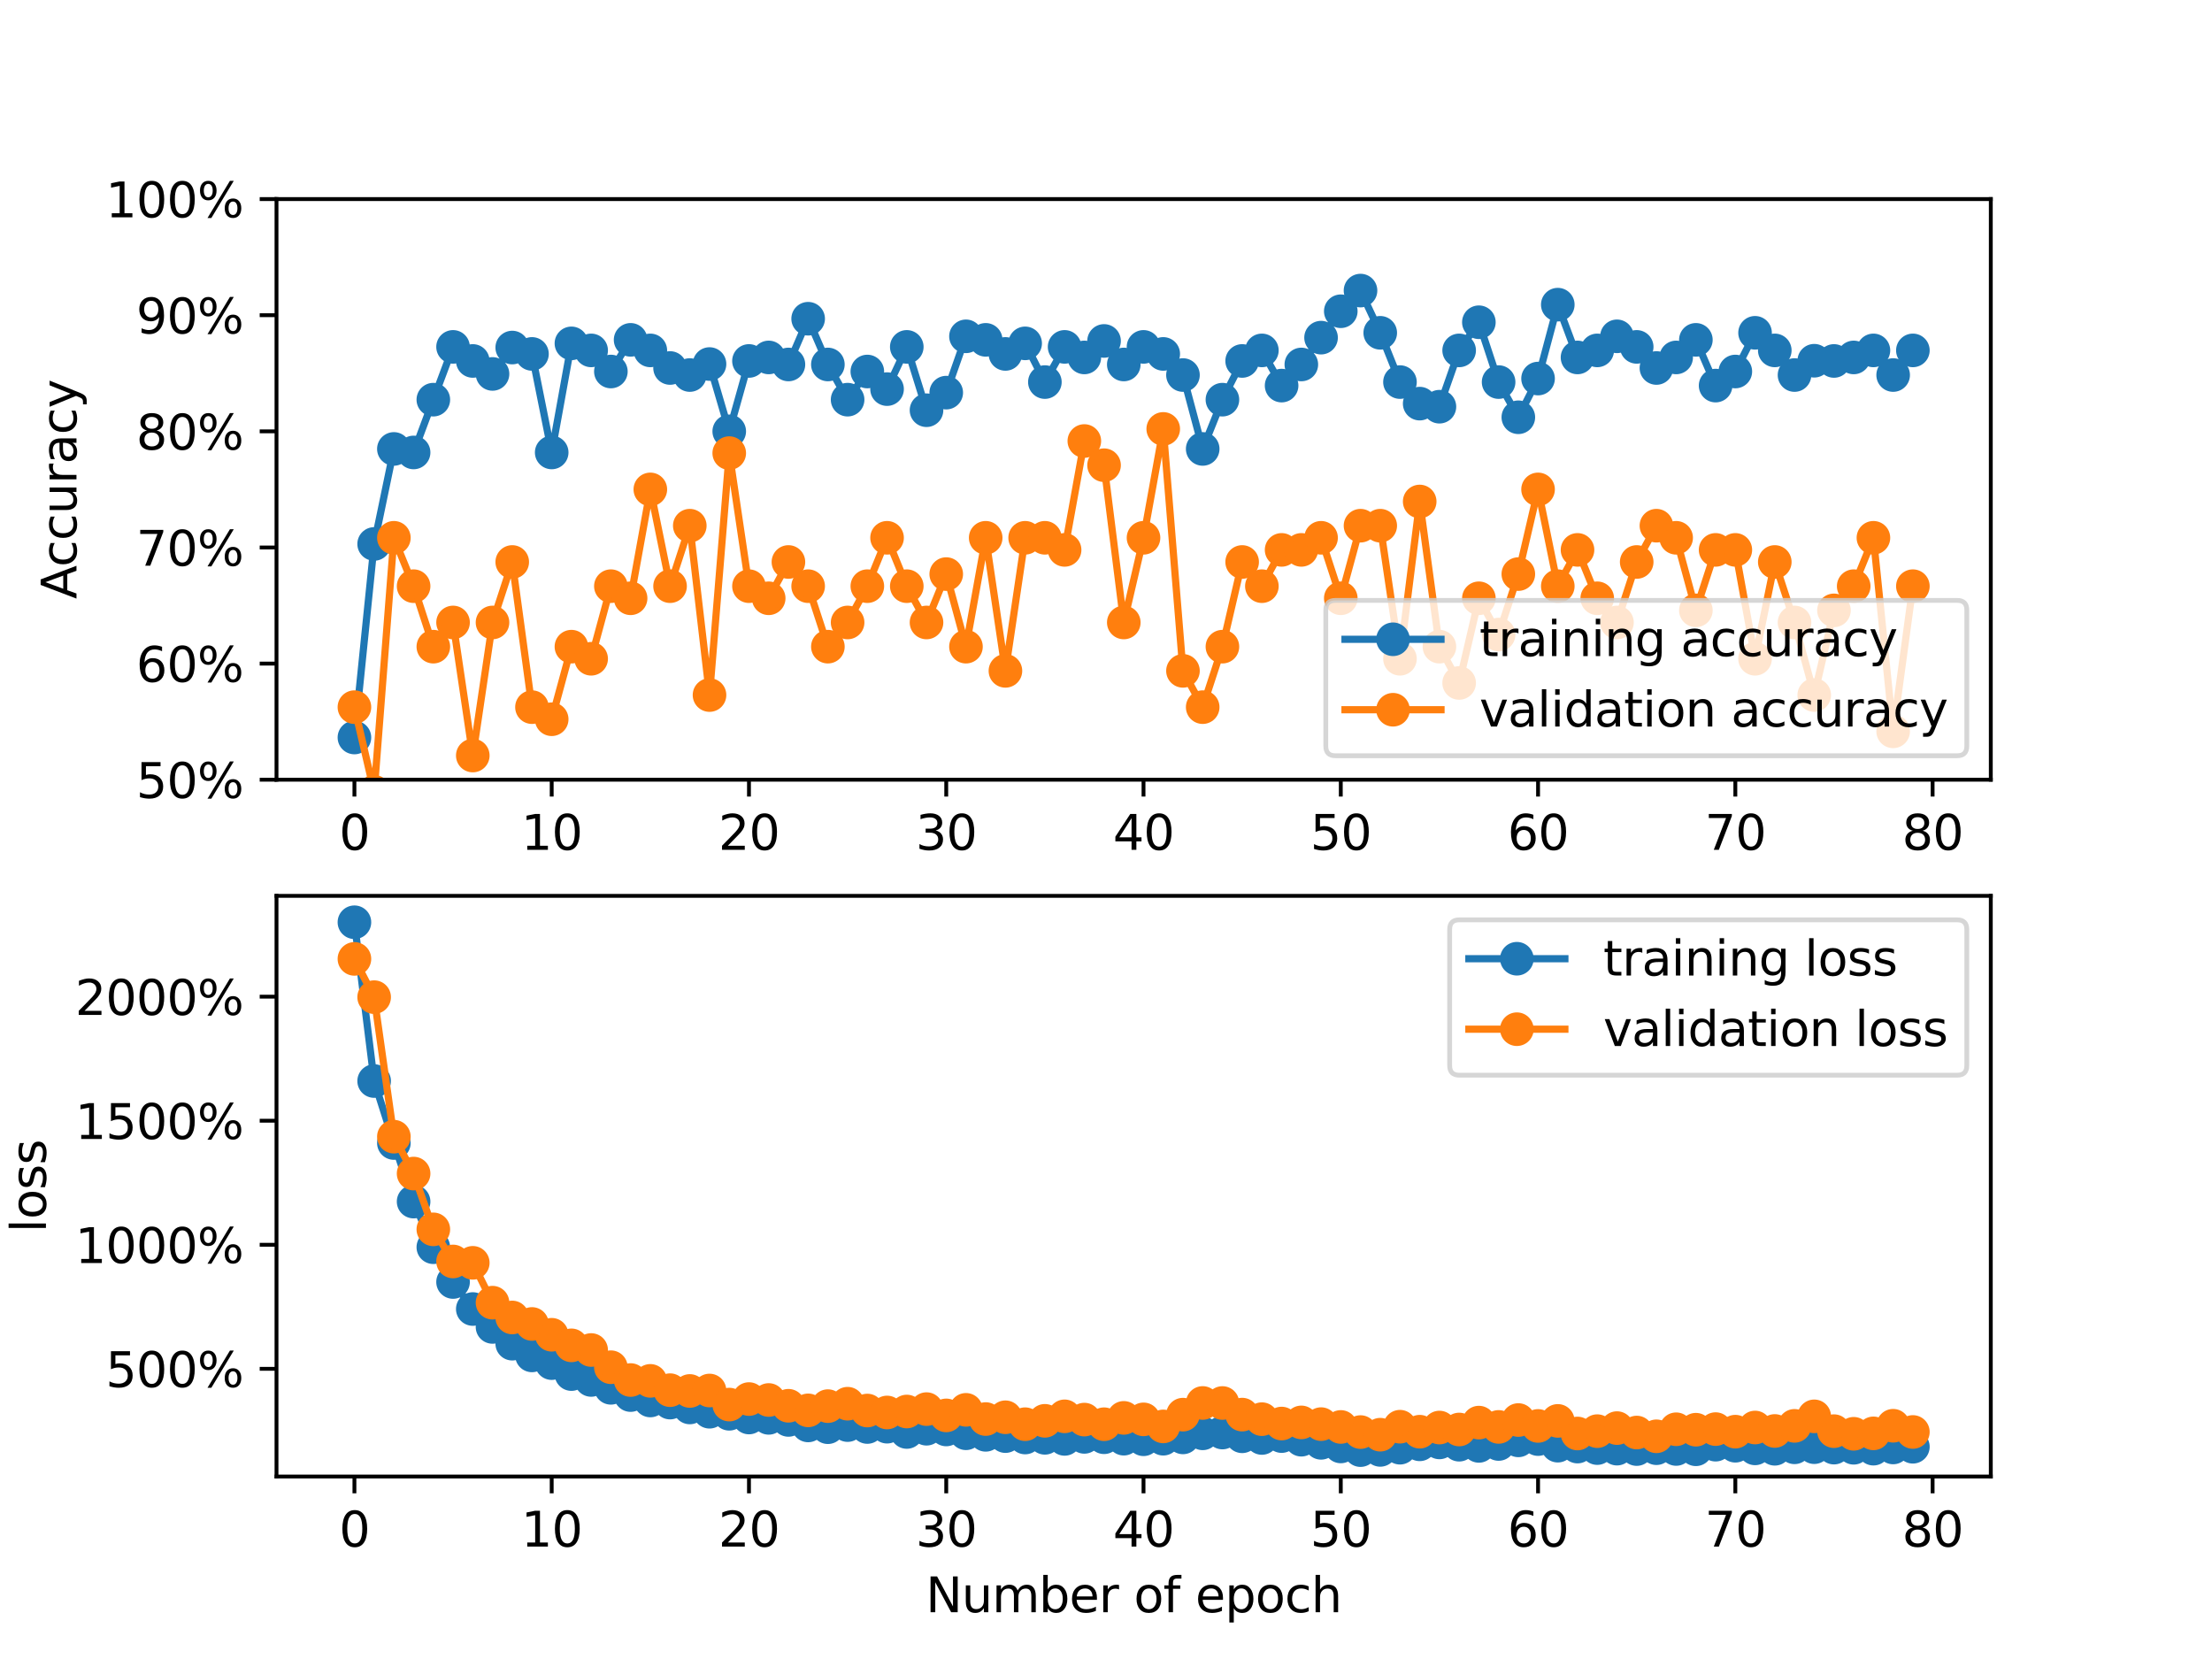 <?xml version="1.0" encoding="utf-8" standalone="no"?>
<!DOCTYPE svg PUBLIC "-//W3C//DTD SVG 1.1//EN"
  "http://www.w3.org/Graphics/SVG/1.1/DTD/svg11.dtd">
<svg xmlns:xlink="http://www.w3.org/1999/xlink" width="460.8pt" height="345.6pt" viewBox="0 0 460.8 345.6" xmlns="http://www.w3.org/2000/svg" version="1.1">
 <defs>
  <style type="text/css">*{stroke-linejoin: round; stroke-linecap: butt}</style>
 </defs>
 <g id="figure_1">
  <g id="patch_1">
   <path d="M 0 345.6 
L 460.8 345.6 
L 460.8 0 
L 0 0 
z
" style="fill: #ffffff"/>
  </g>
  <g id="axes_1">
   <g id="patch_2">
    <path d="M 57.6 162.432 
L 414.72 162.432 
L 414.72 41.472 
L 57.6 41.472 
z
" style="fill: #ffffff"/>
   </g>
   <g id="matplotlib.axis_1">
    <g id="xtick_1">
     <g id="line2d_1">
      <defs>
       <path id="md0ec7f0f87" d="M 0 0 
L 0 3.5 
" style="stroke: #000000; stroke-width: 0.8"/>
      </defs>
      <g>
       <use xlink:href="#md0ec7f0f87" x="73.833" y="162.432" style="stroke: #000000; stroke-width: 0.8"/>
      </g>
     </g>
     <g id="text_1">
      <!-- 0 -->
      <g transform="translate(70.651 177.03) scale(0.1 -0.1)">
       <defs>
        <path id="DejaVuSans-30" d="M 2034 4250 
Q 1547 4250 1301 3770 
Q 1056 3291 1056 2328 
Q 1056 1369 1301 889 
Q 1547 409 2034 409 
Q 2525 409 2770 889 
Q 3016 1369 3016 2328 
Q 3016 3291 2770 3770 
Q 2525 4250 2034 4250 
z
M 2034 4750 
Q 2819 4750 3233 4129 
Q 3647 3509 3647 2328 
Q 3647 1150 3233 529 
Q 2819 -91 2034 -91 
Q 1250 -91 836 529 
Q 422 1150 422 2328 
Q 422 3509 836 4129 
Q 1250 4750 2034 4750 
z
" transform="scale(0.016)"/>
       </defs>
       <use xlink:href="#DejaVuSans-30"/>
      </g>
     </g>
    </g>
    <g id="xtick_2">
     <g id="line2d_2">
      <g>
       <use xlink:href="#md0ec7f0f87" x="114.928" y="162.432" style="stroke: #000000; stroke-width: 0.8"/>
      </g>
     </g>
     <g id="text_2">
      <!-- 10 -->
      <g transform="translate(108.566 177.03) scale(0.1 -0.1)">
       <defs>
        <path id="DejaVuSans-31" d="M 794 531 
L 1825 531 
L 1825 4091 
L 703 3866 
L 703 4441 
L 1819 4666 
L 2450 4666 
L 2450 531 
L 3481 531 
L 3481 0 
L 794 0 
L 794 531 
z
" transform="scale(0.016)"/>
       </defs>
       <use xlink:href="#DejaVuSans-31"/>
       <use xlink:href="#DejaVuSans-30" x="63.623"/>
      </g>
     </g>
    </g>
    <g id="xtick_3">
     <g id="line2d_3">
      <g>
       <use xlink:href="#md0ec7f0f87" x="156.024" y="162.432" style="stroke: #000000; stroke-width: 0.8"/>
      </g>
     </g>
     <g id="text_3">
      <!-- 20 -->
      <g transform="translate(149.661 177.03) scale(0.1 -0.1)">
       <defs>
        <path id="DejaVuSans-32" d="M 1228 531 
L 3431 531 
L 3431 0 
L 469 0 
L 469 531 
Q 828 903 1448 1529 
Q 2069 2156 2228 2338 
Q 2531 2678 2651 2914 
Q 2772 3150 2772 3378 
Q 2772 3750 2511 3984 
Q 2250 4219 1831 4219 
Q 1534 4219 1204 4116 
Q 875 4013 500 3803 
L 500 4441 
Q 881 4594 1212 4672 
Q 1544 4750 1819 4750 
Q 2544 4750 2975 4387 
Q 3406 4025 3406 3419 
Q 3406 3131 3298 2873 
Q 3191 2616 2906 2266 
Q 2828 2175 2409 1742 
Q 1991 1309 1228 531 
z
" transform="scale(0.016)"/>
       </defs>
       <use xlink:href="#DejaVuSans-32"/>
       <use xlink:href="#DejaVuSans-30" x="63.623"/>
      </g>
     </g>
    </g>
    <g id="xtick_4">
     <g id="line2d_4">
      <g>
       <use xlink:href="#md0ec7f0f87" x="197.119" y="162.432" style="stroke: #000000; stroke-width: 0.8"/>
      </g>
     </g>
     <g id="text_4">
      <!-- 30 -->
      <g transform="translate(190.757 177.03) scale(0.1 -0.1)">
       <defs>
        <path id="DejaVuSans-33" d="M 2597 2516 
Q 3050 2419 3304 2112 
Q 3559 1806 3559 1356 
Q 3559 666 3084 287 
Q 2609 -91 1734 -91 
Q 1441 -91 1130 -33 
Q 819 25 488 141 
L 488 750 
Q 750 597 1062 519 
Q 1375 441 1716 441 
Q 2309 441 2620 675 
Q 2931 909 2931 1356 
Q 2931 1769 2642 2001 
Q 2353 2234 1838 2234 
L 1294 2234 
L 1294 2753 
L 1863 2753 
Q 2328 2753 2575 2939 
Q 2822 3125 2822 3475 
Q 2822 3834 2567 4026 
Q 2313 4219 1838 4219 
Q 1578 4219 1281 4162 
Q 984 4106 628 3988 
L 628 4550 
Q 988 4650 1302 4700 
Q 1616 4750 1894 4750 
Q 2613 4750 3031 4423 
Q 3450 4097 3450 3541 
Q 3450 3153 3228 2886 
Q 3006 2619 2597 2516 
z
" transform="scale(0.016)"/>
       </defs>
       <use xlink:href="#DejaVuSans-33"/>
       <use xlink:href="#DejaVuSans-30" x="63.623"/>
      </g>
     </g>
    </g>
    <g id="xtick_5">
     <g id="line2d_5">
      <g>
       <use xlink:href="#md0ec7f0f87" x="238.215" y="162.432" style="stroke: #000000; stroke-width: 0.8"/>
      </g>
     </g>
     <g id="text_5">
      <!-- 40 -->
      <g transform="translate(231.852 177.03) scale(0.1 -0.1)">
       <defs>
        <path id="DejaVuSans-34" d="M 2419 4116 
L 825 1625 
L 2419 1625 
L 2419 4116 
z
M 2253 4666 
L 3047 4666 
L 3047 1625 
L 3713 1625 
L 3713 1100 
L 3047 1100 
L 3047 0 
L 2419 0 
L 2419 1100 
L 313 1100 
L 313 1709 
L 2253 4666 
z
" transform="scale(0.016)"/>
       </defs>
       <use xlink:href="#DejaVuSans-34"/>
       <use xlink:href="#DejaVuSans-30" x="63.623"/>
      </g>
     </g>
    </g>
    <g id="xtick_6">
     <g id="line2d_6">
      <g>
       <use xlink:href="#md0ec7f0f87" x="279.31" y="162.432" style="stroke: #000000; stroke-width: 0.8"/>
      </g>
     </g>
     <g id="text_6">
      <!-- 50 -->
      <g transform="translate(272.948 177.03) scale(0.1 -0.1)">
       <defs>
        <path id="DejaVuSans-35" d="M 691 4666 
L 3169 4666 
L 3169 4134 
L 1269 4134 
L 1269 2991 
Q 1406 3038 1543 3061 
Q 1681 3084 1819 3084 
Q 2600 3084 3056 2656 
Q 3513 2228 3513 1497 
Q 3513 744 3044 326 
Q 2575 -91 1722 -91 
Q 1428 -91 1123 -41 
Q 819 9 494 109 
L 494 744 
Q 775 591 1075 516 
Q 1375 441 1709 441 
Q 2250 441 2565 725 
Q 2881 1009 2881 1497 
Q 2881 1984 2565 2268 
Q 2250 2553 1709 2553 
Q 1456 2553 1204 2497 
Q 953 2441 691 2322 
L 691 4666 
z
" transform="scale(0.016)"/>
       </defs>
       <use xlink:href="#DejaVuSans-35"/>
       <use xlink:href="#DejaVuSans-30" x="63.623"/>
      </g>
     </g>
    </g>
    <g id="xtick_7">
     <g id="line2d_7">
      <g>
       <use xlink:href="#md0ec7f0f87" x="320.406" y="162.432" style="stroke: #000000; stroke-width: 0.8"/>
      </g>
     </g>
     <g id="text_7">
      <!-- 60 -->
      <g transform="translate(314.043 177.03) scale(0.1 -0.1)">
       <defs>
        <path id="DejaVuSans-36" d="M 2113 2584 
Q 1688 2584 1439 2293 
Q 1191 2003 1191 1497 
Q 1191 994 1439 701 
Q 1688 409 2113 409 
Q 2538 409 2786 701 
Q 3034 994 3034 1497 
Q 3034 2003 2786 2293 
Q 2538 2584 2113 2584 
z
M 3366 4563 
L 3366 3988 
Q 3128 4100 2886 4159 
Q 2644 4219 2406 4219 
Q 1781 4219 1451 3797 
Q 1122 3375 1075 2522 
Q 1259 2794 1537 2939 
Q 1816 3084 2150 3084 
Q 2853 3084 3261 2657 
Q 3669 2231 3669 1497 
Q 3669 778 3244 343 
Q 2819 -91 2113 -91 
Q 1303 -91 875 529 
Q 447 1150 447 2328 
Q 447 3434 972 4092 
Q 1497 4750 2381 4750 
Q 2619 4750 2861 4703 
Q 3103 4656 3366 4563 
z
" transform="scale(0.016)"/>
       </defs>
       <use xlink:href="#DejaVuSans-36"/>
       <use xlink:href="#DejaVuSans-30" x="63.623"/>
      </g>
     </g>
    </g>
    <g id="xtick_8">
     <g id="line2d_8">
      <g>
       <use xlink:href="#md0ec7f0f87" x="361.501" y="162.432" style="stroke: #000000; stroke-width: 0.8"/>
      </g>
     </g>
     <g id="text_8">
      <!-- 70 -->
      <g transform="translate(355.139 177.03) scale(0.1 -0.1)">
       <defs>
        <path id="DejaVuSans-37" d="M 525 4666 
L 3525 4666 
L 3525 4397 
L 1831 0 
L 1172 0 
L 2766 4134 
L 525 4134 
L 525 4666 
z
" transform="scale(0.016)"/>
       </defs>
       <use xlink:href="#DejaVuSans-37"/>
       <use xlink:href="#DejaVuSans-30" x="63.623"/>
      </g>
     </g>
    </g>
    <g id="xtick_9">
     <g id="line2d_9">
      <g>
       <use xlink:href="#md0ec7f0f87" x="402.597" y="162.432" style="stroke: #000000; stroke-width: 0.8"/>
      </g>
     </g>
     <g id="text_9">
      <!-- 80 -->
      <g transform="translate(396.234 177.03) scale(0.1 -0.1)">
       <defs>
        <path id="DejaVuSans-38" d="M 2034 2216 
Q 1584 2216 1326 1975 
Q 1069 1734 1069 1313 
Q 1069 891 1326 650 
Q 1584 409 2034 409 
Q 2484 409 2743 651 
Q 3003 894 3003 1313 
Q 3003 1734 2745 1975 
Q 2488 2216 2034 2216 
z
M 1403 2484 
Q 997 2584 770 2862 
Q 544 3141 544 3541 
Q 544 4100 942 4425 
Q 1341 4750 2034 4750 
Q 2731 4750 3128 4425 
Q 3525 4100 3525 3541 
Q 3525 3141 3298 2862 
Q 3072 2584 2669 2484 
Q 3125 2378 3379 2068 
Q 3634 1759 3634 1313 
Q 3634 634 3220 271 
Q 2806 -91 2034 -91 
Q 1263 -91 848 271 
Q 434 634 434 1313 
Q 434 1759 690 2068 
Q 947 2378 1403 2484 
z
M 1172 3481 
Q 1172 3119 1398 2916 
Q 1625 2713 2034 2713 
Q 2441 2713 2670 2916 
Q 2900 3119 2900 3481 
Q 2900 3844 2670 4047 
Q 2441 4250 2034 4250 
Q 1625 4250 1398 4047 
Q 1172 3844 1172 3481 
z
" transform="scale(0.016)"/>
       </defs>
       <use xlink:href="#DejaVuSans-38"/>
       <use xlink:href="#DejaVuSans-30" x="63.623"/>
      </g>
     </g>
    </g>
   </g>
   <g id="matplotlib.axis_2">
    <g id="ytick_1">
     <g id="line2d_10">
      <defs>
       <path id="m5b234cedd0" d="M 0 0 
L -3.5 0 
" style="stroke: #000000; stroke-width: 0.8"/>
      </defs>
      <g>
       <use xlink:href="#m5b234cedd0" x="57.6" y="162.432" style="stroke: #000000; stroke-width: 0.8"/>
      </g>
     </g>
     <g id="text_10">
      <!-- 50% -->
      <g transform="translate(28.373 166.231) scale(0.1 -0.1)">
       <defs>
        <path id="DejaVuSans-25" d="M 4653 2053 
Q 4381 2053 4226 1822 
Q 4072 1591 4072 1178 
Q 4072 772 4226 539 
Q 4381 306 4653 306 
Q 4919 306 5073 539 
Q 5228 772 5228 1178 
Q 5228 1588 5073 1820 
Q 4919 2053 4653 2053 
z
M 4653 2450 
Q 5147 2450 5437 2106 
Q 5728 1763 5728 1178 
Q 5728 594 5436 251 
Q 5144 -91 4653 -91 
Q 4153 -91 3862 251 
Q 3572 594 3572 1178 
Q 3572 1766 3864 2108 
Q 4156 2450 4653 2450 
z
M 1428 4353 
Q 1159 4353 1004 4120 
Q 850 3888 850 3481 
Q 850 3069 1003 2837 
Q 1156 2606 1428 2606 
Q 1700 2606 1854 2837 
Q 2009 3069 2009 3481 
Q 2009 3884 1853 4118 
Q 1697 4353 1428 4353 
z
M 4250 4750 
L 4750 4750 
L 1831 -91 
L 1331 -91 
L 4250 4750 
z
M 1428 4750 
Q 1922 4750 2215 4408 
Q 2509 4066 2509 3481 
Q 2509 2891 2217 2550 
Q 1925 2209 1428 2209 
Q 931 2209 642 2551 
Q 353 2894 353 3481 
Q 353 4063 643 4406 
Q 934 4750 1428 4750 
z
" transform="scale(0.016)"/>
       </defs>
       <use xlink:href="#DejaVuSans-35"/>
       <use xlink:href="#DejaVuSans-30" x="63.623"/>
       <use xlink:href="#DejaVuSans-25" x="127.246"/>
      </g>
     </g>
    </g>
    <g id="ytick_2">
     <g id="line2d_11">
      <g>
       <use xlink:href="#m5b234cedd0" x="57.6" y="138.24" style="stroke: #000000; stroke-width: 0.8"/>
      </g>
     </g>
     <g id="text_11">
      <!-- 60% -->
      <g transform="translate(28.373 142.039) scale(0.1 -0.1)">
       <use xlink:href="#DejaVuSans-36"/>
       <use xlink:href="#DejaVuSans-30" x="63.623"/>
       <use xlink:href="#DejaVuSans-25" x="127.246"/>
      </g>
     </g>
    </g>
    <g id="ytick_3">
     <g id="line2d_12">
      <g>
       <use xlink:href="#m5b234cedd0" x="57.6" y="114.048" style="stroke: #000000; stroke-width: 0.8"/>
      </g>
     </g>
     <g id="text_12">
      <!-- 70% -->
      <g transform="translate(28.373 117.847) scale(0.1 -0.1)">
       <use xlink:href="#DejaVuSans-37"/>
       <use xlink:href="#DejaVuSans-30" x="63.623"/>
       <use xlink:href="#DejaVuSans-25" x="127.246"/>
      </g>
     </g>
    </g>
    <g id="ytick_4">
     <g id="line2d_13">
      <g>
       <use xlink:href="#m5b234cedd0" x="57.6" y="89.856" style="stroke: #000000; stroke-width: 0.8"/>
      </g>
     </g>
     <g id="text_13">
      <!-- 80% -->
      <g transform="translate(28.373 93.655) scale(0.1 -0.1)">
       <use xlink:href="#DejaVuSans-38"/>
       <use xlink:href="#DejaVuSans-30" x="63.623"/>
       <use xlink:href="#DejaVuSans-25" x="127.246"/>
      </g>
     </g>
    </g>
    <g id="ytick_5">
     <g id="line2d_14">
      <g>
       <use xlink:href="#m5b234cedd0" x="57.6" y="65.664" style="stroke: #000000; stroke-width: 0.8"/>
      </g>
     </g>
     <g id="text_14">
      <!-- 90% -->
      <g transform="translate(28.373 69.463) scale(0.1 -0.1)">
       <defs>
        <path id="DejaVuSans-39" d="M 703 97 
L 703 672 
Q 941 559 1184 500 
Q 1428 441 1663 441 
Q 2288 441 2617 861 
Q 2947 1281 2994 2138 
Q 2813 1869 2534 1725 
Q 2256 1581 1919 1581 
Q 1219 1581 811 2004 
Q 403 2428 403 3163 
Q 403 3881 828 4315 
Q 1253 4750 1959 4750 
Q 2769 4750 3195 4129 
Q 3622 3509 3622 2328 
Q 3622 1225 3098 567 
Q 2575 -91 1691 -91 
Q 1453 -91 1209 -44 
Q 966 3 703 97 
z
M 1959 2075 
Q 2384 2075 2632 2365 
Q 2881 2656 2881 3163 
Q 2881 3666 2632 3958 
Q 2384 4250 1959 4250 
Q 1534 4250 1286 3958 
Q 1038 3666 1038 3163 
Q 1038 2656 1286 2365 
Q 1534 2075 1959 2075 
z
" transform="scale(0.016)"/>
       </defs>
       <use xlink:href="#DejaVuSans-39"/>
       <use xlink:href="#DejaVuSans-30" x="63.623"/>
       <use xlink:href="#DejaVuSans-25" x="127.246"/>
      </g>
     </g>
    </g>
    <g id="ytick_6">
     <g id="line2d_15">
      <g>
       <use xlink:href="#m5b234cedd0" x="57.6" y="41.472" style="stroke: #000000; stroke-width: 0.8"/>
      </g>
     </g>
     <g id="text_15">
      <!-- 100% -->
      <g transform="translate(22.011 45.271) scale(0.1 -0.1)">
       <use xlink:href="#DejaVuSans-31"/>
       <use xlink:href="#DejaVuSans-30" x="63.623"/>
       <use xlink:href="#DejaVuSans-30" x="127.246"/>
       <use xlink:href="#DejaVuSans-25" x="190.869"/>
      </g>
     </g>
    </g>
    <g id="text_16">
     <!-- Accuracy -->
     <g transform="translate(15.931 124.78) rotate(-90) scale(0.1 -0.1)">
      <defs>
       <path id="DejaVuSans-41" d="M 2188 4044 
L 1331 1722 
L 3047 1722 
L 2188 4044 
z
M 1831 4666 
L 2547 4666 
L 4325 0 
L 3669 0 
L 3244 1197 
L 1141 1197 
L 716 0 
L 50 0 
L 1831 4666 
z
" transform="scale(0.016)"/>
       <path id="DejaVuSans-63" d="M 3122 3366 
L 3122 2828 
Q 2878 2963 2633 3030 
Q 2388 3097 2138 3097 
Q 1578 3097 1268 2742 
Q 959 2388 959 1747 
Q 959 1106 1268 751 
Q 1578 397 2138 397 
Q 2388 397 2633 464 
Q 2878 531 3122 666 
L 3122 134 
Q 2881 22 2623 -34 
Q 2366 -91 2075 -91 
Q 1284 -91 818 406 
Q 353 903 353 1747 
Q 353 2603 823 3093 
Q 1294 3584 2113 3584 
Q 2378 3584 2631 3529 
Q 2884 3475 3122 3366 
z
" transform="scale(0.016)"/>
       <path id="DejaVuSans-75" d="M 544 1381 
L 544 3500 
L 1119 3500 
L 1119 1403 
Q 1119 906 1312 657 
Q 1506 409 1894 409 
Q 2359 409 2629 706 
Q 2900 1003 2900 1516 
L 2900 3500 
L 3475 3500 
L 3475 0 
L 2900 0 
L 2900 538 
Q 2691 219 2414 64 
Q 2138 -91 1772 -91 
Q 1169 -91 856 284 
Q 544 659 544 1381 
z
M 1991 3584 
L 1991 3584 
z
" transform="scale(0.016)"/>
       <path id="DejaVuSans-72" d="M 2631 2963 
Q 2534 3019 2420 3045 
Q 2306 3072 2169 3072 
Q 1681 3072 1420 2755 
Q 1159 2438 1159 1844 
L 1159 0 
L 581 0 
L 581 3500 
L 1159 3500 
L 1159 2956 
Q 1341 3275 1631 3429 
Q 1922 3584 2338 3584 
Q 2397 3584 2469 3576 
Q 2541 3569 2628 3553 
L 2631 2963 
z
" transform="scale(0.016)"/>
       <path id="DejaVuSans-61" d="M 2194 1759 
Q 1497 1759 1228 1600 
Q 959 1441 959 1056 
Q 959 750 1161 570 
Q 1363 391 1709 391 
Q 2188 391 2477 730 
Q 2766 1069 2766 1631 
L 2766 1759 
L 2194 1759 
z
M 3341 1997 
L 3341 0 
L 2766 0 
L 2766 531 
Q 2569 213 2275 61 
Q 1981 -91 1556 -91 
Q 1019 -91 701 211 
Q 384 513 384 1019 
Q 384 1609 779 1909 
Q 1175 2209 1959 2209 
L 2766 2209 
L 2766 2266 
Q 2766 2663 2505 2880 
Q 2244 3097 1772 3097 
Q 1472 3097 1187 3025 
Q 903 2953 641 2809 
L 641 3341 
Q 956 3463 1253 3523 
Q 1550 3584 1831 3584 
Q 2591 3584 2966 3190 
Q 3341 2797 3341 1997 
z
" transform="scale(0.016)"/>
       <path id="DejaVuSans-79" d="M 2059 -325 
Q 1816 -950 1584 -1140 
Q 1353 -1331 966 -1331 
L 506 -1331 
L 506 -850 
L 844 -850 
Q 1081 -850 1212 -737 
Q 1344 -625 1503 -206 
L 1606 56 
L 191 3500 
L 800 3500 
L 1894 763 
L 2988 3500 
L 3597 3500 
L 2059 -325 
z
" transform="scale(0.016)"/>
      </defs>
      <use xlink:href="#DejaVuSans-41"/>
      <use xlink:href="#DejaVuSans-63" x="66.658"/>
      <use xlink:href="#DejaVuSans-63" x="121.639"/>
      <use xlink:href="#DejaVuSans-75" x="176.619"/>
      <use xlink:href="#DejaVuSans-72" x="239.998"/>
      <use xlink:href="#DejaVuSans-61" x="281.111"/>
      <use xlink:href="#DejaVuSans-63" x="342.391"/>
      <use xlink:href="#DejaVuSans-79" x="397.371"/>
     </g>
    </g>
   </g>
   <g id="line2d_16">
    <path d="M 73.833 153.635 
L 77.942 113.315 
L 82.052 93.521 
L 86.161 94.255 
L 90.271 83.258 
L 94.38 72.262 
L 98.49 75.194 
L 102.6 77.897 
L 106.709 72.399 
L 110.819 73.728 
L 114.928 94.255 
L 119.038 71.529 
L 123.147 72.995 
L 127.257 77.393 
L 131.366 70.796 
L 135.476 72.995 
L 139.586 76.66 
L 143.695 78.127 
L 147.805 75.836 
L 151.914 89.856 
L 156.024 75.194 
L 160.133 74.461 
L 164.243 75.927 
L 168.352 66.397 
L 172.462 75.927 
L 176.572 83.258 
L 180.681 77.393 
L 184.791 81.059 
L 188.9 72.262 
L 193.01 85.457 
L 197.119 81.792 
L 201.229 70.063 
L 205.338 70.796 
L 209.448 73.728 
L 213.557 71.529 
L 217.667 79.593 
L 221.777 72.262 
L 225.886 74.461 
L 229.996 71.025 
L 234.105 75.927 
L 238.215 72.262 
L 242.324 73.728 
L 246.434 78.127 
L 250.543 93.521 
L 254.653 83.258 
L 258.763 75.194 
L 262.872 72.995 
L 266.982 80.326 
L 271.091 75.927 
L 275.201 70.337 
L 279.31 64.839 
L 283.42 60.532 
L 287.529 69.329 
L 291.639 79.593 
L 295.748 84.083 
L 299.858 84.724 
L 303.968 72.995 
L 308.077 67.13 
L 312.187 79.593 
L 316.296 86.924 
L 320.406 78.86 
L 324.515 63.465 
L 328.625 74.461 
L 332.734 72.995 
L 336.844 70.063 
L 340.954 72.262 
L 345.063 76.66 
L 349.173 74.461 
L 353.282 70.796 
L 357.392 80.326 
L 361.501 77.393 
L 365.611 69.329 
L 369.72 72.995 
L 373.83 78.127 
L 377.94 75.148 
L 382.049 75.194 
L 386.159 74.461 
L 390.268 72.995 
L 394.378 78.127 
L 398.487 72.995 
" clip-path="url(#p0e664abd2e)" style="fill: none; stroke: #1f77b4; stroke-width: 1.5; stroke-linecap: square"/>
    <defs>
     <path id="mf7fbe44717" d="M 0 3 
C 0.796 3 1.559 2.684 2.121 2.121 
C 2.684 1.559 3 0.796 3 0 
C 3 -0.796 2.684 -1.559 2.121 -2.121 
C 1.559 -2.684 0.796 -3 0 -3 
C -0.796 -3 -1.559 -2.684 -2.121 -2.121 
C -2.684 -1.559 -3 -0.796 -3 0 
C -3 0.796 -2.684 1.559 -2.121 2.121 
C -1.559 2.684 -0.796 3 0 3 
z
" style="stroke: #1f77b4"/>
    </defs>
    <g clip-path="url(#p0e664abd2e)">
     <use xlink:href="#mf7fbe44717" x="73.833" y="153.635" style="fill: #1f77b4; stroke: #1f77b4"/>
     <use xlink:href="#mf7fbe44717" x="77.942" y="113.315" style="fill: #1f77b4; stroke: #1f77b4"/>
     <use xlink:href="#mf7fbe44717" x="82.052" y="93.521" style="fill: #1f77b4; stroke: #1f77b4"/>
     <use xlink:href="#mf7fbe44717" x="86.161" y="94.255" style="fill: #1f77b4; stroke: #1f77b4"/>
     <use xlink:href="#mf7fbe44717" x="90.271" y="83.258" style="fill: #1f77b4; stroke: #1f77b4"/>
     <use xlink:href="#mf7fbe44717" x="94.38" y="72.262" style="fill: #1f77b4; stroke: #1f77b4"/>
     <use xlink:href="#mf7fbe44717" x="98.49" y="75.194" style="fill: #1f77b4; stroke: #1f77b4"/>
     <use xlink:href="#mf7fbe44717" x="102.6" y="77.897" style="fill: #1f77b4; stroke: #1f77b4"/>
     <use xlink:href="#mf7fbe44717" x="106.709" y="72.399" style="fill: #1f77b4; stroke: #1f77b4"/>
     <use xlink:href="#mf7fbe44717" x="110.819" y="73.728" style="fill: #1f77b4; stroke: #1f77b4"/>
     <use xlink:href="#mf7fbe44717" x="114.928" y="94.255" style="fill: #1f77b4; stroke: #1f77b4"/>
     <use xlink:href="#mf7fbe44717" x="119.038" y="71.529" style="fill: #1f77b4; stroke: #1f77b4"/>
     <use xlink:href="#mf7fbe44717" x="123.147" y="72.995" style="fill: #1f77b4; stroke: #1f77b4"/>
     <use xlink:href="#mf7fbe44717" x="127.257" y="77.393" style="fill: #1f77b4; stroke: #1f77b4"/>
     <use xlink:href="#mf7fbe44717" x="131.366" y="70.796" style="fill: #1f77b4; stroke: #1f77b4"/>
     <use xlink:href="#mf7fbe44717" x="135.476" y="72.995" style="fill: #1f77b4; stroke: #1f77b4"/>
     <use xlink:href="#mf7fbe44717" x="139.586" y="76.66" style="fill: #1f77b4; stroke: #1f77b4"/>
     <use xlink:href="#mf7fbe44717" x="143.695" y="78.127" style="fill: #1f77b4; stroke: #1f77b4"/>
     <use xlink:href="#mf7fbe44717" x="147.805" y="75.836" style="fill: #1f77b4; stroke: #1f77b4"/>
     <use xlink:href="#mf7fbe44717" x="151.914" y="89.856" style="fill: #1f77b4; stroke: #1f77b4"/>
     <use xlink:href="#mf7fbe44717" x="156.024" y="75.194" style="fill: #1f77b4; stroke: #1f77b4"/>
     <use xlink:href="#mf7fbe44717" x="160.133" y="74.461" style="fill: #1f77b4; stroke: #1f77b4"/>
     <use xlink:href="#mf7fbe44717" x="164.243" y="75.927" style="fill: #1f77b4; stroke: #1f77b4"/>
     <use xlink:href="#mf7fbe44717" x="168.352" y="66.397" style="fill: #1f77b4; stroke: #1f77b4"/>
     <use xlink:href="#mf7fbe44717" x="172.462" y="75.927" style="fill: #1f77b4; stroke: #1f77b4"/>
     <use xlink:href="#mf7fbe44717" x="176.572" y="83.258" style="fill: #1f77b4; stroke: #1f77b4"/>
     <use xlink:href="#mf7fbe44717" x="180.681" y="77.393" style="fill: #1f77b4; stroke: #1f77b4"/>
     <use xlink:href="#mf7fbe44717" x="184.791" y="81.059" style="fill: #1f77b4; stroke: #1f77b4"/>
     <use xlink:href="#mf7fbe44717" x="188.9" y="72.262" style="fill: #1f77b4; stroke: #1f77b4"/>
     <use xlink:href="#mf7fbe44717" x="193.01" y="85.457" style="fill: #1f77b4; stroke: #1f77b4"/>
     <use xlink:href="#mf7fbe44717" x="197.119" y="81.792" style="fill: #1f77b4; stroke: #1f77b4"/>
     <use xlink:href="#mf7fbe44717" x="201.229" y="70.063" style="fill: #1f77b4; stroke: #1f77b4"/>
     <use xlink:href="#mf7fbe44717" x="205.338" y="70.796" style="fill: #1f77b4; stroke: #1f77b4"/>
     <use xlink:href="#mf7fbe44717" x="209.448" y="73.728" style="fill: #1f77b4; stroke: #1f77b4"/>
     <use xlink:href="#mf7fbe44717" x="213.557" y="71.529" style="fill: #1f77b4; stroke: #1f77b4"/>
     <use xlink:href="#mf7fbe44717" x="217.667" y="79.593" style="fill: #1f77b4; stroke: #1f77b4"/>
     <use xlink:href="#mf7fbe44717" x="221.777" y="72.262" style="fill: #1f77b4; stroke: #1f77b4"/>
     <use xlink:href="#mf7fbe44717" x="225.886" y="74.461" style="fill: #1f77b4; stroke: #1f77b4"/>
     <use xlink:href="#mf7fbe44717" x="229.996" y="71.025" style="fill: #1f77b4; stroke: #1f77b4"/>
     <use xlink:href="#mf7fbe44717" x="234.105" y="75.927" style="fill: #1f77b4; stroke: #1f77b4"/>
     <use xlink:href="#mf7fbe44717" x="238.215" y="72.262" style="fill: #1f77b4; stroke: #1f77b4"/>
     <use xlink:href="#mf7fbe44717" x="242.324" y="73.728" style="fill: #1f77b4; stroke: #1f77b4"/>
     <use xlink:href="#mf7fbe44717" x="246.434" y="78.127" style="fill: #1f77b4; stroke: #1f77b4"/>
     <use xlink:href="#mf7fbe44717" x="250.543" y="93.521" style="fill: #1f77b4; stroke: #1f77b4"/>
     <use xlink:href="#mf7fbe44717" x="254.653" y="83.258" style="fill: #1f77b4; stroke: #1f77b4"/>
     <use xlink:href="#mf7fbe44717" x="258.763" y="75.194" style="fill: #1f77b4; stroke: #1f77b4"/>
     <use xlink:href="#mf7fbe44717" x="262.872" y="72.995" style="fill: #1f77b4; stroke: #1f77b4"/>
     <use xlink:href="#mf7fbe44717" x="266.982" y="80.326" style="fill: #1f77b4; stroke: #1f77b4"/>
     <use xlink:href="#mf7fbe44717" x="271.091" y="75.927" style="fill: #1f77b4; stroke: #1f77b4"/>
     <use xlink:href="#mf7fbe44717" x="275.201" y="70.337" style="fill: #1f77b4; stroke: #1f77b4"/>
     <use xlink:href="#mf7fbe44717" x="279.31" y="64.839" style="fill: #1f77b4; stroke: #1f77b4"/>
     <use xlink:href="#mf7fbe44717" x="283.42" y="60.532" style="fill: #1f77b4; stroke: #1f77b4"/>
     <use xlink:href="#mf7fbe44717" x="287.529" y="69.329" style="fill: #1f77b4; stroke: #1f77b4"/>
     <use xlink:href="#mf7fbe44717" x="291.639" y="79.593" style="fill: #1f77b4; stroke: #1f77b4"/>
     <use xlink:href="#mf7fbe44717" x="295.748" y="84.083" style="fill: #1f77b4; stroke: #1f77b4"/>
     <use xlink:href="#mf7fbe44717" x="299.858" y="84.724" style="fill: #1f77b4; stroke: #1f77b4"/>
     <use xlink:href="#mf7fbe44717" x="303.968" y="72.995" style="fill: #1f77b4; stroke: #1f77b4"/>
     <use xlink:href="#mf7fbe44717" x="308.077" y="67.13" style="fill: #1f77b4; stroke: #1f77b4"/>
     <use xlink:href="#mf7fbe44717" x="312.187" y="79.593" style="fill: #1f77b4; stroke: #1f77b4"/>
     <use xlink:href="#mf7fbe44717" x="316.296" y="86.924" style="fill: #1f77b4; stroke: #1f77b4"/>
     <use xlink:href="#mf7fbe44717" x="320.406" y="78.86" style="fill: #1f77b4; stroke: #1f77b4"/>
     <use xlink:href="#mf7fbe44717" x="324.515" y="63.465" style="fill: #1f77b4; stroke: #1f77b4"/>
     <use xlink:href="#mf7fbe44717" x="328.625" y="74.461" style="fill: #1f77b4; stroke: #1f77b4"/>
     <use xlink:href="#mf7fbe44717" x="332.734" y="72.995" style="fill: #1f77b4; stroke: #1f77b4"/>
     <use xlink:href="#mf7fbe44717" x="336.844" y="70.063" style="fill: #1f77b4; stroke: #1f77b4"/>
     <use xlink:href="#mf7fbe44717" x="340.954" y="72.262" style="fill: #1f77b4; stroke: #1f77b4"/>
     <use xlink:href="#mf7fbe44717" x="345.063" y="76.66" style="fill: #1f77b4; stroke: #1f77b4"/>
     <use xlink:href="#mf7fbe44717" x="349.173" y="74.461" style="fill: #1f77b4; stroke: #1f77b4"/>
     <use xlink:href="#mf7fbe44717" x="353.282" y="70.796" style="fill: #1f77b4; stroke: #1f77b4"/>
     <use xlink:href="#mf7fbe44717" x="357.392" y="80.326" style="fill: #1f77b4; stroke: #1f77b4"/>
     <use xlink:href="#mf7fbe44717" x="361.501" y="77.393" style="fill: #1f77b4; stroke: #1f77b4"/>
     <use xlink:href="#mf7fbe44717" x="365.611" y="69.329" style="fill: #1f77b4; stroke: #1f77b4"/>
     <use xlink:href="#mf7fbe44717" x="369.72" y="72.995" style="fill: #1f77b4; stroke: #1f77b4"/>
     <use xlink:href="#mf7fbe44717" x="373.83" y="78.127" style="fill: #1f77b4; stroke: #1f77b4"/>
     <use xlink:href="#mf7fbe44717" x="377.94" y="75.148" style="fill: #1f77b4; stroke: #1f77b4"/>
     <use xlink:href="#mf7fbe44717" x="382.049" y="75.194" style="fill: #1f77b4; stroke: #1f77b4"/>
     <use xlink:href="#mf7fbe44717" x="386.159" y="74.461" style="fill: #1f77b4; stroke: #1f77b4"/>
     <use xlink:href="#mf7fbe44717" x="390.268" y="72.995" style="fill: #1f77b4; stroke: #1f77b4"/>
     <use xlink:href="#mf7fbe44717" x="394.378" y="78.127" style="fill: #1f77b4; stroke: #1f77b4"/>
     <use xlink:href="#mf7fbe44717" x="398.487" y="72.995" style="fill: #1f77b4; stroke: #1f77b4"/>
    </g>
   </g>
   <g id="line2d_17">
    <path d="M 73.833 147.312 
L 77.942 164.952 
L 82.052 112.032 
L 86.161 122.112 
L 90.271 134.712 
L 94.38 129.672 
L 98.49 157.392 
L 102.6 129.672 
L 106.709 117.072 
L 110.819 147.312 
L 114.928 149.832 
L 119.038 134.712 
L 123.147 137.232 
L 127.257 122.112 
L 131.366 124.632 
L 135.476 101.952 
L 139.586 122.112 
L 143.695 109.512 
L 147.805 144.792 
L 151.914 94.392 
L 156.024 122.112 
L 160.133 124.632 
L 164.243 117.072 
L 168.352 122.112 
L 172.462 134.712 
L 176.572 129.672 
L 180.681 122.112 
L 184.791 112.032 
L 188.9 122.112 
L 193.01 129.672 
L 197.119 119.592 
L 201.229 134.712 
L 205.338 112.032 
L 209.448 139.752 
L 213.557 112.032 
L 217.667 112.032 
L 221.777 114.552 
L 225.886 91.872 
L 229.996 96.912 
L 234.105 129.672 
L 238.215 112.032 
L 242.324 89.352 
L 246.434 139.752 
L 250.543 147.312 
L 254.653 134.712 
L 258.763 117.072 
L 262.872 122.112 
L 266.982 114.552 
L 271.091 114.552 
L 275.201 112.032 
L 279.31 124.632 
L 283.42 109.512 
L 287.529 109.512 
L 291.639 137.232 
L 295.748 104.472 
L 299.858 134.712 
L 303.968 142.272 
L 308.077 124.632 
L 312.187 132.192 
L 316.296 119.592 
L 320.406 101.952 
L 324.515 122.112 
L 328.625 114.552 
L 332.734 124.632 
L 336.844 129.672 
L 340.954 117.072 
L 345.063 109.512 
L 349.173 112.032 
L 353.282 127.152 
L 357.392 114.552 
L 361.501 114.552 
L 365.611 137.232 
L 369.72 117.072 
L 373.83 129.672 
L 377.94 144.792 
L 382.049 127.152 
L 386.159 122.112 
L 390.268 112.032 
L 394.378 152.352 
L 398.487 122.112 
" clip-path="url(#p0e664abd2e)" style="fill: none; stroke: #ff7f0e; stroke-width: 1.5; stroke-linecap: square"/>
    <defs>
     <path id="mde240e695c" d="M 0 3 
C 0.796 3 1.559 2.684 2.121 2.121 
C 2.684 1.559 3 0.796 3 0 
C 3 -0.796 2.684 -1.559 2.121 -2.121 
C 1.559 -2.684 0.796 -3 0 -3 
C -0.796 -3 -1.559 -2.684 -2.121 -2.121 
C -2.684 -1.559 -3 -0.796 -3 0 
C -3 0.796 -2.684 1.559 -2.121 2.121 
C -1.559 2.684 -0.796 3 0 3 
z
" style="stroke: #ff7f0e"/>
    </defs>
    <g clip-path="url(#p0e664abd2e)">
     <use xlink:href="#mde240e695c" x="73.833" y="147.312" style="fill: #ff7f0e; stroke: #ff7f0e"/>
     <use xlink:href="#mde240e695c" x="77.942" y="164.952" style="fill: #ff7f0e; stroke: #ff7f0e"/>
     <use xlink:href="#mde240e695c" x="82.052" y="112.032" style="fill: #ff7f0e; stroke: #ff7f0e"/>
     <use xlink:href="#mde240e695c" x="86.161" y="122.112" style="fill: #ff7f0e; stroke: #ff7f0e"/>
     <use xlink:href="#mde240e695c" x="90.271" y="134.712" style="fill: #ff7f0e; stroke: #ff7f0e"/>
     <use xlink:href="#mde240e695c" x="94.38" y="129.672" style="fill: #ff7f0e; stroke: #ff7f0e"/>
     <use xlink:href="#mde240e695c" x="98.49" y="157.392" style="fill: #ff7f0e; stroke: #ff7f0e"/>
     <use xlink:href="#mde240e695c" x="102.6" y="129.672" style="fill: #ff7f0e; stroke: #ff7f0e"/>
     <use xlink:href="#mde240e695c" x="106.709" y="117.072" style="fill: #ff7f0e; stroke: #ff7f0e"/>
     <use xlink:href="#mde240e695c" x="110.819" y="147.312" style="fill: #ff7f0e; stroke: #ff7f0e"/>
     <use xlink:href="#mde240e695c" x="114.928" y="149.832" style="fill: #ff7f0e; stroke: #ff7f0e"/>
     <use xlink:href="#mde240e695c" x="119.038" y="134.712" style="fill: #ff7f0e; stroke: #ff7f0e"/>
     <use xlink:href="#mde240e695c" x="123.147" y="137.232" style="fill: #ff7f0e; stroke: #ff7f0e"/>
     <use xlink:href="#mde240e695c" x="127.257" y="122.112" style="fill: #ff7f0e; stroke: #ff7f0e"/>
     <use xlink:href="#mde240e695c" x="131.366" y="124.632" style="fill: #ff7f0e; stroke: #ff7f0e"/>
     <use xlink:href="#mde240e695c" x="135.476" y="101.952" style="fill: #ff7f0e; stroke: #ff7f0e"/>
     <use xlink:href="#mde240e695c" x="139.586" y="122.112" style="fill: #ff7f0e; stroke: #ff7f0e"/>
     <use xlink:href="#mde240e695c" x="143.695" y="109.512" style="fill: #ff7f0e; stroke: #ff7f0e"/>
     <use xlink:href="#mde240e695c" x="147.805" y="144.792" style="fill: #ff7f0e; stroke: #ff7f0e"/>
     <use xlink:href="#mde240e695c" x="151.914" y="94.392" style="fill: #ff7f0e; stroke: #ff7f0e"/>
     <use xlink:href="#mde240e695c" x="156.024" y="122.112" style="fill: #ff7f0e; stroke: #ff7f0e"/>
     <use xlink:href="#mde240e695c" x="160.133" y="124.632" style="fill: #ff7f0e; stroke: #ff7f0e"/>
     <use xlink:href="#mde240e695c" x="164.243" y="117.072" style="fill: #ff7f0e; stroke: #ff7f0e"/>
     <use xlink:href="#mde240e695c" x="168.352" y="122.112" style="fill: #ff7f0e; stroke: #ff7f0e"/>
     <use xlink:href="#mde240e695c" x="172.462" y="134.712" style="fill: #ff7f0e; stroke: #ff7f0e"/>
     <use xlink:href="#mde240e695c" x="176.572" y="129.672" style="fill: #ff7f0e; stroke: #ff7f0e"/>
     <use xlink:href="#mde240e695c" x="180.681" y="122.112" style="fill: #ff7f0e; stroke: #ff7f0e"/>
     <use xlink:href="#mde240e695c" x="184.791" y="112.032" style="fill: #ff7f0e; stroke: #ff7f0e"/>
     <use xlink:href="#mde240e695c" x="188.9" y="122.112" style="fill: #ff7f0e; stroke: #ff7f0e"/>
     <use xlink:href="#mde240e695c" x="193.01" y="129.672" style="fill: #ff7f0e; stroke: #ff7f0e"/>
     <use xlink:href="#mde240e695c" x="197.119" y="119.592" style="fill: #ff7f0e; stroke: #ff7f0e"/>
     <use xlink:href="#mde240e695c" x="201.229" y="134.712" style="fill: #ff7f0e; stroke: #ff7f0e"/>
     <use xlink:href="#mde240e695c" x="205.338" y="112.032" style="fill: #ff7f0e; stroke: #ff7f0e"/>
     <use xlink:href="#mde240e695c" x="209.448" y="139.752" style="fill: #ff7f0e; stroke: #ff7f0e"/>
     <use xlink:href="#mde240e695c" x="213.557" y="112.032" style="fill: #ff7f0e; stroke: #ff7f0e"/>
     <use xlink:href="#mde240e695c" x="217.667" y="112.032" style="fill: #ff7f0e; stroke: #ff7f0e"/>
     <use xlink:href="#mde240e695c" x="221.777" y="114.552" style="fill: #ff7f0e; stroke: #ff7f0e"/>
     <use xlink:href="#mde240e695c" x="225.886" y="91.872" style="fill: #ff7f0e; stroke: #ff7f0e"/>
     <use xlink:href="#mde240e695c" x="229.996" y="96.912" style="fill: #ff7f0e; stroke: #ff7f0e"/>
     <use xlink:href="#mde240e695c" x="234.105" y="129.672" style="fill: #ff7f0e; stroke: #ff7f0e"/>
     <use xlink:href="#mde240e695c" x="238.215" y="112.032" style="fill: #ff7f0e; stroke: #ff7f0e"/>
     <use xlink:href="#mde240e695c" x="242.324" y="89.352" style="fill: #ff7f0e; stroke: #ff7f0e"/>
     <use xlink:href="#mde240e695c" x="246.434" y="139.752" style="fill: #ff7f0e; stroke: #ff7f0e"/>
     <use xlink:href="#mde240e695c" x="250.543" y="147.312" style="fill: #ff7f0e; stroke: #ff7f0e"/>
     <use xlink:href="#mde240e695c" x="254.653" y="134.712" style="fill: #ff7f0e; stroke: #ff7f0e"/>
     <use xlink:href="#mde240e695c" x="258.763" y="117.072" style="fill: #ff7f0e; stroke: #ff7f0e"/>
     <use xlink:href="#mde240e695c" x="262.872" y="122.112" style="fill: #ff7f0e; stroke: #ff7f0e"/>
     <use xlink:href="#mde240e695c" x="266.982" y="114.552" style="fill: #ff7f0e; stroke: #ff7f0e"/>
     <use xlink:href="#mde240e695c" x="271.091" y="114.552" style="fill: #ff7f0e; stroke: #ff7f0e"/>
     <use xlink:href="#mde240e695c" x="275.201" y="112.032" style="fill: #ff7f0e; stroke: #ff7f0e"/>
     <use xlink:href="#mde240e695c" x="279.31" y="124.632" style="fill: #ff7f0e; stroke: #ff7f0e"/>
     <use xlink:href="#mde240e695c" x="283.42" y="109.512" style="fill: #ff7f0e; stroke: #ff7f0e"/>
     <use xlink:href="#mde240e695c" x="287.529" y="109.512" style="fill: #ff7f0e; stroke: #ff7f0e"/>
     <use xlink:href="#mde240e695c" x="291.639" y="137.232" style="fill: #ff7f0e; stroke: #ff7f0e"/>
     <use xlink:href="#mde240e695c" x="295.748" y="104.472" style="fill: #ff7f0e; stroke: #ff7f0e"/>
     <use xlink:href="#mde240e695c" x="299.858" y="134.712" style="fill: #ff7f0e; stroke: #ff7f0e"/>
     <use xlink:href="#mde240e695c" x="303.968" y="142.272" style="fill: #ff7f0e; stroke: #ff7f0e"/>
     <use xlink:href="#mde240e695c" x="308.077" y="124.632" style="fill: #ff7f0e; stroke: #ff7f0e"/>
     <use xlink:href="#mde240e695c" x="312.187" y="132.192" style="fill: #ff7f0e; stroke: #ff7f0e"/>
     <use xlink:href="#mde240e695c" x="316.296" y="119.592" style="fill: #ff7f0e; stroke: #ff7f0e"/>
     <use xlink:href="#mde240e695c" x="320.406" y="101.952" style="fill: #ff7f0e; stroke: #ff7f0e"/>
     <use xlink:href="#mde240e695c" x="324.515" y="122.112" style="fill: #ff7f0e; stroke: #ff7f0e"/>
     <use xlink:href="#mde240e695c" x="328.625" y="114.552" style="fill: #ff7f0e; stroke: #ff7f0e"/>
     <use xlink:href="#mde240e695c" x="332.734" y="124.632" style="fill: #ff7f0e; stroke: #ff7f0e"/>
     <use xlink:href="#mde240e695c" x="336.844" y="129.672" style="fill: #ff7f0e; stroke: #ff7f0e"/>
     <use xlink:href="#mde240e695c" x="340.954" y="117.072" style="fill: #ff7f0e; stroke: #ff7f0e"/>
     <use xlink:href="#mde240e695c" x="345.063" y="109.512" style="fill: #ff7f0e; stroke: #ff7f0e"/>
     <use xlink:href="#mde240e695c" x="349.173" y="112.032" style="fill: #ff7f0e; stroke: #ff7f0e"/>
     <use xlink:href="#mde240e695c" x="353.282" y="127.152" style="fill: #ff7f0e; stroke: #ff7f0e"/>
     <use xlink:href="#mde240e695c" x="357.392" y="114.552" style="fill: #ff7f0e; stroke: #ff7f0e"/>
     <use xlink:href="#mde240e695c" x="361.501" y="114.552" style="fill: #ff7f0e; stroke: #ff7f0e"/>
     <use xlink:href="#mde240e695c" x="365.611" y="137.232" style="fill: #ff7f0e; stroke: #ff7f0e"/>
     <use xlink:href="#mde240e695c" x="369.72" y="117.072" style="fill: #ff7f0e; stroke: #ff7f0e"/>
     <use xlink:href="#mde240e695c" x="373.83" y="129.672" style="fill: #ff7f0e; stroke: #ff7f0e"/>
     <use xlink:href="#mde240e695c" x="377.94" y="144.792" style="fill: #ff7f0e; stroke: #ff7f0e"/>
     <use xlink:href="#mde240e695c" x="382.049" y="127.152" style="fill: #ff7f0e; stroke: #ff7f0e"/>
     <use xlink:href="#mde240e695c" x="386.159" y="122.112" style="fill: #ff7f0e; stroke: #ff7f0e"/>
     <use xlink:href="#mde240e695c" x="390.268" y="112.032" style="fill: #ff7f0e; stroke: #ff7f0e"/>
     <use xlink:href="#mde240e695c" x="394.378" y="152.352" style="fill: #ff7f0e; stroke: #ff7f0e"/>
     <use xlink:href="#mde240e695c" x="398.487" y="122.112" style="fill: #ff7f0e; stroke: #ff7f0e"/>
    </g>
   </g>
   <g id="patch_3">
    <path d="M 57.6 162.432 
L 57.6 41.472 
" style="fill: none; stroke: #000000; stroke-width: 0.8; stroke-linejoin: miter; stroke-linecap: square"/>
   </g>
   <g id="patch_4">
    <path d="M 414.72 162.432 
L 414.72 41.472 
" style="fill: none; stroke: #000000; stroke-width: 0.8; stroke-linejoin: miter; stroke-linecap: square"/>
   </g>
   <g id="patch_5">
    <path d="M 57.6 162.432 
L 414.72 162.432 
" style="fill: none; stroke: #000000; stroke-width: 0.8; stroke-linejoin: miter; stroke-linecap: square"/>
   </g>
   <g id="patch_6">
    <path d="M 57.6 41.472 
L 414.72 41.472 
" style="fill: none; stroke: #000000; stroke-width: 0.8; stroke-linejoin: miter; stroke-linecap: square"/>
   </g>
   <g id="legend_1">
    <g id="patch_7">
     <path d="M 278.189 157.432 
L 407.72 157.432 
Q 409.72 157.432 409.72 155.432 
L 409.72 127.076 
Q 409.72 125.076 407.72 125.076 
L 278.189 125.076 
Q 276.189 125.076 276.189 127.076 
L 276.189 155.432 
Q 276.189 157.432 278.189 157.432 
z
" style="fill: #ffffff; opacity: 0.8; stroke: #cccccc; stroke-linejoin: miter"/>
    </g>
    <g id="line2d_18">
     <path d="M 280.189 133.174 
L 290.189 133.174 
L 300.189 133.174 
" style="fill: none; stroke: #1f77b4; stroke-width: 1.5; stroke-linecap: square"/>
     <g>
      <use xlink:href="#mf7fbe44717" x="290.189" y="133.174" style="fill: #1f77b4; stroke: #1f77b4"/>
     </g>
    </g>
    <g id="text_17">
     <!-- training accuracy -->
     <g transform="translate(308.189 136.674) scale(0.1 -0.1)">
      <defs>
       <path id="DejaVuSans-74" d="M 1172 4494 
L 1172 3500 
L 2356 3500 
L 2356 3053 
L 1172 3053 
L 1172 1153 
Q 1172 725 1289 603 
Q 1406 481 1766 481 
L 2356 481 
L 2356 0 
L 1766 0 
Q 1100 0 847 248 
Q 594 497 594 1153 
L 594 3053 
L 172 3053 
L 172 3500 
L 594 3500 
L 594 4494 
L 1172 4494 
z
" transform="scale(0.016)"/>
       <path id="DejaVuSans-69" d="M 603 3500 
L 1178 3500 
L 1178 0 
L 603 0 
L 603 3500 
z
M 603 4863 
L 1178 4863 
L 1178 4134 
L 603 4134 
L 603 4863 
z
" transform="scale(0.016)"/>
       <path id="DejaVuSans-6e" d="M 3513 2113 
L 3513 0 
L 2938 0 
L 2938 2094 
Q 2938 2591 2744 2837 
Q 2550 3084 2163 3084 
Q 1697 3084 1428 2787 
Q 1159 2491 1159 1978 
L 1159 0 
L 581 0 
L 581 3500 
L 1159 3500 
L 1159 2956 
Q 1366 3272 1645 3428 
Q 1925 3584 2291 3584 
Q 2894 3584 3203 3211 
Q 3513 2838 3513 2113 
z
" transform="scale(0.016)"/>
       <path id="DejaVuSans-67" d="M 2906 1791 
Q 2906 2416 2648 2759 
Q 2391 3103 1925 3103 
Q 1463 3103 1205 2759 
Q 947 2416 947 1791 
Q 947 1169 1205 825 
Q 1463 481 1925 481 
Q 2391 481 2648 825 
Q 2906 1169 2906 1791 
z
M 3481 434 
Q 3481 -459 3084 -895 
Q 2688 -1331 1869 -1331 
Q 1566 -1331 1297 -1286 
Q 1028 -1241 775 -1147 
L 775 -588 
Q 1028 -725 1275 -790 
Q 1522 -856 1778 -856 
Q 2344 -856 2625 -561 
Q 2906 -266 2906 331 
L 2906 616 
Q 2728 306 2450 153 
Q 2172 0 1784 0 
Q 1141 0 747 490 
Q 353 981 353 1791 
Q 353 2603 747 3093 
Q 1141 3584 1784 3584 
Q 2172 3584 2450 3431 
Q 2728 3278 2906 2969 
L 2906 3500 
L 3481 3500 
L 3481 434 
z
" transform="scale(0.016)"/>
       <path id="DejaVuSans-20" transform="scale(0.016)"/>
      </defs>
      <use xlink:href="#DejaVuSans-74"/>
      <use xlink:href="#DejaVuSans-72" x="39.209"/>
      <use xlink:href="#DejaVuSans-61" x="80.322"/>
      <use xlink:href="#DejaVuSans-69" x="141.602"/>
      <use xlink:href="#DejaVuSans-6e" x="169.385"/>
      <use xlink:href="#DejaVuSans-69" x="232.764"/>
      <use xlink:href="#DejaVuSans-6e" x="260.547"/>
      <use xlink:href="#DejaVuSans-67" x="323.926"/>
      <use xlink:href="#DejaVuSans-20" x="387.402"/>
      <use xlink:href="#DejaVuSans-61" x="419.189"/>
      <use xlink:href="#DejaVuSans-63" x="480.469"/>
      <use xlink:href="#DejaVuSans-63" x="535.449"/>
      <use xlink:href="#DejaVuSans-75" x="590.43"/>
      <use xlink:href="#DejaVuSans-72" x="653.809"/>
      <use xlink:href="#DejaVuSans-61" x="694.922"/>
      <use xlink:href="#DejaVuSans-63" x="756.201"/>
      <use xlink:href="#DejaVuSans-79" x="811.182"/>
     </g>
    </g>
    <g id="line2d_19">
     <path d="M 280.189 147.852 
L 290.189 147.852 
L 300.189 147.852 
" style="fill: none; stroke: #ff7f0e; stroke-width: 1.5; stroke-linecap: square"/>
     <g>
      <use xlink:href="#mde240e695c" x="290.189" y="147.852" style="fill: #ff7f0e; stroke: #ff7f0e"/>
     </g>
    </g>
    <g id="text_18">
     <!-- validation accuracy -->
     <g transform="translate(308.189 151.352) scale(0.1 -0.1)">
      <defs>
       <path id="DejaVuSans-76" d="M 191 3500 
L 800 3500 
L 1894 563 
L 2988 3500 
L 3597 3500 
L 2284 0 
L 1503 0 
L 191 3500 
z
" transform="scale(0.016)"/>
       <path id="DejaVuSans-6c" d="M 603 4863 
L 1178 4863 
L 1178 0 
L 603 0 
L 603 4863 
z
" transform="scale(0.016)"/>
       <path id="DejaVuSans-64" d="M 2906 2969 
L 2906 4863 
L 3481 4863 
L 3481 0 
L 2906 0 
L 2906 525 
Q 2725 213 2448 61 
Q 2172 -91 1784 -91 
Q 1150 -91 751 415 
Q 353 922 353 1747 
Q 353 2572 751 3078 
Q 1150 3584 1784 3584 
Q 2172 3584 2448 3432 
Q 2725 3281 2906 2969 
z
M 947 1747 
Q 947 1113 1208 752 
Q 1469 391 1925 391 
Q 2381 391 2643 752 
Q 2906 1113 2906 1747 
Q 2906 2381 2643 2742 
Q 2381 3103 1925 3103 
Q 1469 3103 1208 2742 
Q 947 2381 947 1747 
z
" transform="scale(0.016)"/>
       <path id="DejaVuSans-6f" d="M 1959 3097 
Q 1497 3097 1228 2736 
Q 959 2375 959 1747 
Q 959 1119 1226 758 
Q 1494 397 1959 397 
Q 2419 397 2687 759 
Q 2956 1122 2956 1747 
Q 2956 2369 2687 2733 
Q 2419 3097 1959 3097 
z
M 1959 3584 
Q 2709 3584 3137 3096 
Q 3566 2609 3566 1747 
Q 3566 888 3137 398 
Q 2709 -91 1959 -91 
Q 1206 -91 779 398 
Q 353 888 353 1747 
Q 353 2609 779 3096 
Q 1206 3584 1959 3584 
z
" transform="scale(0.016)"/>
      </defs>
      <use xlink:href="#DejaVuSans-76"/>
      <use xlink:href="#DejaVuSans-61" x="59.18"/>
      <use xlink:href="#DejaVuSans-6c" x="120.459"/>
      <use xlink:href="#DejaVuSans-69" x="148.242"/>
      <use xlink:href="#DejaVuSans-64" x="176.025"/>
      <use xlink:href="#DejaVuSans-61" x="239.502"/>
      <use xlink:href="#DejaVuSans-74" x="300.781"/>
      <use xlink:href="#DejaVuSans-69" x="339.99"/>
      <use xlink:href="#DejaVuSans-6f" x="367.773"/>
      <use xlink:href="#DejaVuSans-6e" x="428.955"/>
      <use xlink:href="#DejaVuSans-20" x="492.334"/>
      <use xlink:href="#DejaVuSans-61" x="524.121"/>
      <use xlink:href="#DejaVuSans-63" x="585.4"/>
      <use xlink:href="#DejaVuSans-63" x="640.381"/>
      <use xlink:href="#DejaVuSans-75" x="695.361"/>
      <use xlink:href="#DejaVuSans-72" x="758.74"/>
      <use xlink:href="#DejaVuSans-61" x="799.854"/>
      <use xlink:href="#DejaVuSans-63" x="861.133"/>
      <use xlink:href="#DejaVuSans-79" x="916.113"/>
     </g>
    </g>
   </g>
  </g>
  <g id="axes_2">
   <g id="patch_8">
    <path d="M 57.6 307.584 
L 414.72 307.584 
L 414.72 186.624 
L 57.6 186.624 
z
" style="fill: #ffffff"/>
   </g>
   <g id="matplotlib.axis_3">
    <g id="xtick_10">
     <g id="line2d_20">
      <g>
       <use xlink:href="#md0ec7f0f87" x="73.833" y="307.584" style="stroke: #000000; stroke-width: 0.8"/>
      </g>
     </g>
     <g id="text_19">
      <!-- 0 -->
      <g transform="translate(70.651 322.182) scale(0.1 -0.1)">
       <use xlink:href="#DejaVuSans-30"/>
      </g>
     </g>
    </g>
    <g id="xtick_11">
     <g id="line2d_21">
      <g>
       <use xlink:href="#md0ec7f0f87" x="114.928" y="307.584" style="stroke: #000000; stroke-width: 0.8"/>
      </g>
     </g>
     <g id="text_20">
      <!-- 10 -->
      <g transform="translate(108.566 322.182) scale(0.1 -0.1)">
       <use xlink:href="#DejaVuSans-31"/>
       <use xlink:href="#DejaVuSans-30" x="63.623"/>
      </g>
     </g>
    </g>
    <g id="xtick_12">
     <g id="line2d_22">
      <g>
       <use xlink:href="#md0ec7f0f87" x="156.024" y="307.584" style="stroke: #000000; stroke-width: 0.8"/>
      </g>
     </g>
     <g id="text_21">
      <!-- 20 -->
      <g transform="translate(149.661 322.182) scale(0.1 -0.1)">
       <use xlink:href="#DejaVuSans-32"/>
       <use xlink:href="#DejaVuSans-30" x="63.623"/>
      </g>
     </g>
    </g>
    <g id="xtick_13">
     <g id="line2d_23">
      <g>
       <use xlink:href="#md0ec7f0f87" x="197.119" y="307.584" style="stroke: #000000; stroke-width: 0.8"/>
      </g>
     </g>
     <g id="text_22">
      <!-- 30 -->
      <g transform="translate(190.757 322.182) scale(0.1 -0.1)">
       <use xlink:href="#DejaVuSans-33"/>
       <use xlink:href="#DejaVuSans-30" x="63.623"/>
      </g>
     </g>
    </g>
    <g id="xtick_14">
     <g id="line2d_24">
      <g>
       <use xlink:href="#md0ec7f0f87" x="238.215" y="307.584" style="stroke: #000000; stroke-width: 0.8"/>
      </g>
     </g>
     <g id="text_23">
      <!-- 40 -->
      <g transform="translate(231.852 322.182) scale(0.1 -0.1)">
       <use xlink:href="#DejaVuSans-34"/>
       <use xlink:href="#DejaVuSans-30" x="63.623"/>
      </g>
     </g>
    </g>
    <g id="xtick_15">
     <g id="line2d_25">
      <g>
       <use xlink:href="#md0ec7f0f87" x="279.31" y="307.584" style="stroke: #000000; stroke-width: 0.8"/>
      </g>
     </g>
     <g id="text_24">
      <!-- 50 -->
      <g transform="translate(272.948 322.182) scale(0.1 -0.1)">
       <use xlink:href="#DejaVuSans-35"/>
       <use xlink:href="#DejaVuSans-30" x="63.623"/>
      </g>
     </g>
    </g>
    <g id="xtick_16">
     <g id="line2d_26">
      <g>
       <use xlink:href="#md0ec7f0f87" x="320.406" y="307.584" style="stroke: #000000; stroke-width: 0.8"/>
      </g>
     </g>
     <g id="text_25">
      <!-- 60 -->
      <g transform="translate(314.043 322.182) scale(0.1 -0.1)">
       <use xlink:href="#DejaVuSans-36"/>
       <use xlink:href="#DejaVuSans-30" x="63.623"/>
      </g>
     </g>
    </g>
    <g id="xtick_17">
     <g id="line2d_27">
      <g>
       <use xlink:href="#md0ec7f0f87" x="361.501" y="307.584" style="stroke: #000000; stroke-width: 0.8"/>
      </g>
     </g>
     <g id="text_26">
      <!-- 70 -->
      <g transform="translate(355.139 322.182) scale(0.1 -0.1)">
       <use xlink:href="#DejaVuSans-37"/>
       <use xlink:href="#DejaVuSans-30" x="63.623"/>
      </g>
     </g>
    </g>
    <g id="xtick_18">
     <g id="line2d_28">
      <g>
       <use xlink:href="#md0ec7f0f87" x="402.597" y="307.584" style="stroke: #000000; stroke-width: 0.8"/>
      </g>
     </g>
     <g id="text_27">
      <!-- 80 -->
      <g transform="translate(396.234 322.182) scale(0.1 -0.1)">
       <use xlink:href="#DejaVuSans-38"/>
       <use xlink:href="#DejaVuSans-30" x="63.623"/>
      </g>
     </g>
    </g>
    <g id="text_28">
     <!-- Number of epoch -->
     <g transform="translate(192.848 335.861) scale(0.1 -0.1)">
      <defs>
       <path id="DejaVuSans-4e" d="M 628 4666 
L 1478 4666 
L 3547 763 
L 3547 4666 
L 4159 4666 
L 4159 0 
L 3309 0 
L 1241 3903 
L 1241 0 
L 628 0 
L 628 4666 
z
" transform="scale(0.016)"/>
       <path id="DejaVuSans-6d" d="M 3328 2828 
Q 3544 3216 3844 3400 
Q 4144 3584 4550 3584 
Q 5097 3584 5394 3201 
Q 5691 2819 5691 2113 
L 5691 0 
L 5113 0 
L 5113 2094 
Q 5113 2597 4934 2840 
Q 4756 3084 4391 3084 
Q 3944 3084 3684 2787 
Q 3425 2491 3425 1978 
L 3425 0 
L 2847 0 
L 2847 2094 
Q 2847 2600 2669 2842 
Q 2491 3084 2119 3084 
Q 1678 3084 1418 2786 
Q 1159 2488 1159 1978 
L 1159 0 
L 581 0 
L 581 3500 
L 1159 3500 
L 1159 2956 
Q 1356 3278 1631 3431 
Q 1906 3584 2284 3584 
Q 2666 3584 2933 3390 
Q 3200 3197 3328 2828 
z
" transform="scale(0.016)"/>
       <path id="DejaVuSans-62" d="M 3116 1747 
Q 3116 2381 2855 2742 
Q 2594 3103 2138 3103 
Q 1681 3103 1420 2742 
Q 1159 2381 1159 1747 
Q 1159 1113 1420 752 
Q 1681 391 2138 391 
Q 2594 391 2855 752 
Q 3116 1113 3116 1747 
z
M 1159 2969 
Q 1341 3281 1617 3432 
Q 1894 3584 2278 3584 
Q 2916 3584 3314 3078 
Q 3713 2572 3713 1747 
Q 3713 922 3314 415 
Q 2916 -91 2278 -91 
Q 1894 -91 1617 61 
Q 1341 213 1159 525 
L 1159 0 
L 581 0 
L 581 4863 
L 1159 4863 
L 1159 2969 
z
" transform="scale(0.016)"/>
       <path id="DejaVuSans-65" d="M 3597 1894 
L 3597 1613 
L 953 1613 
Q 991 1019 1311 708 
Q 1631 397 2203 397 
Q 2534 397 2845 478 
Q 3156 559 3463 722 
L 3463 178 
Q 3153 47 2828 -22 
Q 2503 -91 2169 -91 
Q 1331 -91 842 396 
Q 353 884 353 1716 
Q 353 2575 817 3079 
Q 1281 3584 2069 3584 
Q 2775 3584 3186 3129 
Q 3597 2675 3597 1894 
z
M 3022 2063 
Q 3016 2534 2758 2815 
Q 2500 3097 2075 3097 
Q 1594 3097 1305 2825 
Q 1016 2553 972 2059 
L 3022 2063 
z
" transform="scale(0.016)"/>
       <path id="DejaVuSans-66" d="M 2375 4863 
L 2375 4384 
L 1825 4384 
Q 1516 4384 1395 4259 
Q 1275 4134 1275 3809 
L 1275 3500 
L 2222 3500 
L 2222 3053 
L 1275 3053 
L 1275 0 
L 697 0 
L 697 3053 
L 147 3053 
L 147 3500 
L 697 3500 
L 697 3744 
Q 697 4328 969 4595 
Q 1241 4863 1831 4863 
L 2375 4863 
z
" transform="scale(0.016)"/>
       <path id="DejaVuSans-70" d="M 1159 525 
L 1159 -1331 
L 581 -1331 
L 581 3500 
L 1159 3500 
L 1159 2969 
Q 1341 3281 1617 3432 
Q 1894 3584 2278 3584 
Q 2916 3584 3314 3078 
Q 3713 2572 3713 1747 
Q 3713 922 3314 415 
Q 2916 -91 2278 -91 
Q 1894 -91 1617 61 
Q 1341 213 1159 525 
z
M 3116 1747 
Q 3116 2381 2855 2742 
Q 2594 3103 2138 3103 
Q 1681 3103 1420 2742 
Q 1159 2381 1159 1747 
Q 1159 1113 1420 752 
Q 1681 391 2138 391 
Q 2594 391 2855 752 
Q 3116 1113 3116 1747 
z
" transform="scale(0.016)"/>
       <path id="DejaVuSans-68" d="M 3513 2113 
L 3513 0 
L 2938 0 
L 2938 2094 
Q 2938 2591 2744 2837 
Q 2550 3084 2163 3084 
Q 1697 3084 1428 2787 
Q 1159 2491 1159 1978 
L 1159 0 
L 581 0 
L 581 4863 
L 1159 4863 
L 1159 2956 
Q 1366 3272 1645 3428 
Q 1925 3584 2291 3584 
Q 2894 3584 3203 3211 
Q 3513 2838 3513 2113 
z
" transform="scale(0.016)"/>
      </defs>
      <use xlink:href="#DejaVuSans-4e"/>
      <use xlink:href="#DejaVuSans-75" x="74.805"/>
      <use xlink:href="#DejaVuSans-6d" x="138.184"/>
      <use xlink:href="#DejaVuSans-62" x="235.596"/>
      <use xlink:href="#DejaVuSans-65" x="299.072"/>
      <use xlink:href="#DejaVuSans-72" x="360.596"/>
      <use xlink:href="#DejaVuSans-20" x="401.709"/>
      <use xlink:href="#DejaVuSans-6f" x="433.496"/>
      <use xlink:href="#DejaVuSans-66" x="494.678"/>
      <use xlink:href="#DejaVuSans-20" x="529.883"/>
      <use xlink:href="#DejaVuSans-65" x="561.67"/>
      <use xlink:href="#DejaVuSans-70" x="623.193"/>
      <use xlink:href="#DejaVuSans-6f" x="686.67"/>
      <use xlink:href="#DejaVuSans-63" x="747.852"/>
      <use xlink:href="#DejaVuSans-68" x="802.832"/>
     </g>
    </g>
   </g>
   <g id="matplotlib.axis_4">
    <g id="ytick_7">
     <g id="line2d_29">
      <g>
       <use xlink:href="#m5b234cedd0" x="57.6" y="285.152" style="stroke: #000000; stroke-width: 0.8"/>
      </g>
     </g>
     <g id="text_29">
      <!-- 500% -->
      <g transform="translate(22.011 288.951) scale(0.1 -0.1)">
       <use xlink:href="#DejaVuSans-35"/>
       <use xlink:href="#DejaVuSans-30" x="63.623"/>
       <use xlink:href="#DejaVuSans-30" x="127.246"/>
       <use xlink:href="#DejaVuSans-25" x="190.869"/>
      </g>
     </g>
    </g>
    <g id="ytick_8">
     <g id="line2d_30">
      <g>
       <use xlink:href="#m5b234cedd0" x="57.6" y="259.311" style="stroke: #000000; stroke-width: 0.8"/>
      </g>
     </g>
     <g id="text_30">
      <!-- 1000% -->
      <g transform="translate(15.648 263.11) scale(0.1 -0.1)">
       <use xlink:href="#DejaVuSans-31"/>
       <use xlink:href="#DejaVuSans-30" x="63.623"/>
       <use xlink:href="#DejaVuSans-30" x="127.246"/>
       <use xlink:href="#DejaVuSans-30" x="190.869"/>
       <use xlink:href="#DejaVuSans-25" x="254.492"/>
      </g>
     </g>
    </g>
    <g id="ytick_9">
     <g id="line2d_31">
      <g>
       <use xlink:href="#m5b234cedd0" x="57.6" y="233.47" style="stroke: #000000; stroke-width: 0.8"/>
      </g>
     </g>
     <g id="text_31">
      <!-- 1500% -->
      <g transform="translate(15.648 237.269) scale(0.1 -0.1)">
       <use xlink:href="#DejaVuSans-31"/>
       <use xlink:href="#DejaVuSans-35" x="63.623"/>
       <use xlink:href="#DejaVuSans-30" x="127.246"/>
       <use xlink:href="#DejaVuSans-30" x="190.869"/>
       <use xlink:href="#DejaVuSans-25" x="254.492"/>
      </g>
     </g>
    </g>
    <g id="ytick_10">
     <g id="line2d_32">
      <g>
       <use xlink:href="#m5b234cedd0" x="57.6" y="207.629" style="stroke: #000000; stroke-width: 0.8"/>
      </g>
     </g>
     <g id="text_32">
      <!-- 2000% -->
      <g transform="translate(15.648 211.428) scale(0.1 -0.1)">
       <use xlink:href="#DejaVuSans-32"/>
       <use xlink:href="#DejaVuSans-30" x="63.623"/>
       <use xlink:href="#DejaVuSans-30" x="127.246"/>
       <use xlink:href="#DejaVuSans-30" x="190.869"/>
       <use xlink:href="#DejaVuSans-25" x="254.492"/>
      </g>
     </g>
    </g>
    <g id="text_33">
     <!-- loss -->
     <g transform="translate(9.569 256.762) rotate(-90) scale(0.1 -0.1)">
      <defs>
       <path id="DejaVuSans-73" d="M 2834 3397 
L 2834 2853 
Q 2591 2978 2328 3040 
Q 2066 3103 1784 3103 
Q 1356 3103 1142 2972 
Q 928 2841 928 2578 
Q 928 2378 1081 2264 
Q 1234 2150 1697 2047 
L 1894 2003 
Q 2506 1872 2764 1633 
Q 3022 1394 3022 966 
Q 3022 478 2636 193 
Q 2250 -91 1575 -91 
Q 1294 -91 989 -36 
Q 684 19 347 128 
L 347 722 
Q 666 556 975 473 
Q 1284 391 1588 391 
Q 1994 391 2212 530 
Q 2431 669 2431 922 
Q 2431 1156 2273 1281 
Q 2116 1406 1581 1522 
L 1381 1569 
Q 847 1681 609 1914 
Q 372 2147 372 2553 
Q 372 3047 722 3315 
Q 1072 3584 1716 3584 
Q 2034 3584 2315 3537 
Q 2597 3491 2834 3397 
z
" transform="scale(0.016)"/>
      </defs>
      <use xlink:href="#DejaVuSans-6c"/>
      <use xlink:href="#DejaVuSans-6f" x="27.783"/>
      <use xlink:href="#DejaVuSans-73" x="88.965"/>
      <use xlink:href="#DejaVuSans-73" x="141.064"/>
     </g>
    </g>
   </g>
   <g id="line2d_33">
    <path d="M 73.833 192.122 
L 77.942 225.201 
L 82.052 238.111 
L 86.161 250.314 
L 90.271 259.818 
L 94.38 267.063 
L 98.49 272.693 
L 102.6 276.425 
L 106.709 279.914 
L 110.819 282.356 
L 114.928 283.965 
L 119.038 286.247 
L 123.147 287.47 
L 127.257 289.109 
L 131.366 290.619 
L 135.476 291.746 
L 139.586 292.184 
L 143.695 293.198 
L 147.805 294.09 
L 151.914 294.516 
L 156.024 295.294 
L 160.133 295.366 
L 164.243 295.796 
L 168.352 296.942 
L 172.462 297.313 
L 176.572 296.873 
L 180.681 297.271 
L 184.791 297.207 
L 188.9 298.308 
L 193.01 297.632 
L 197.119 297.783 
L 201.229 298.577 
L 205.338 298.902 
L 209.448 299.168 
L 213.557 299.458 
L 217.667 299.524 
L 221.777 299.748 
L 225.886 299.328 
L 229.996 299.406 
L 234.105 299.704 
L 238.215 299.825 
L 242.324 299.711 
L 246.434 299.436 
L 250.543 298.591 
L 254.653 298.424 
L 258.763 299.206 
L 262.872 299.558 
L 266.982 299.164 
L 271.091 299.917 
L 275.201 300.568 
L 279.31 301.32 
L 283.42 302.086 
L 287.529 302.04 
L 291.639 301.584 
L 295.748 300.88 
L 299.858 300.481 
L 303.968 300.959 
L 308.077 301.207 
L 312.187 300.809 
L 316.296 300.055 
L 320.406 299.789 
L 324.515 301.16 
L 328.625 301.348 
L 332.734 301.663 
L 336.844 301.78 
L 340.954 301.867 
L 345.063 301.687 
L 349.173 301.849 
L 353.282 301.912 
L 357.392 300.954 
L 361.501 301.174 
L 365.611 301.723 
L 369.72 301.808 
L 373.83 301.501 
L 377.94 301.473 
L 382.049 301.565 
L 386.159 301.596 
L 390.268 301.784 
L 394.378 301.532 
L 398.487 301.386 
" clip-path="url(#p4022b5f24d)" style="fill: none; stroke: #1f77b4; stroke-width: 1.5; stroke-linecap: square"/>
    <g clip-path="url(#p4022b5f24d)">
     <use xlink:href="#mf7fbe44717" x="73.833" y="192.122" style="fill: #1f77b4; stroke: #1f77b4"/>
     <use xlink:href="#mf7fbe44717" x="77.942" y="225.201" style="fill: #1f77b4; stroke: #1f77b4"/>
     <use xlink:href="#mf7fbe44717" x="82.052" y="238.111" style="fill: #1f77b4; stroke: #1f77b4"/>
     <use xlink:href="#mf7fbe44717" x="86.161" y="250.314" style="fill: #1f77b4; stroke: #1f77b4"/>
     <use xlink:href="#mf7fbe44717" x="90.271" y="259.818" style="fill: #1f77b4; stroke: #1f77b4"/>
     <use xlink:href="#mf7fbe44717" x="94.38" y="267.063" style="fill: #1f77b4; stroke: #1f77b4"/>
     <use xlink:href="#mf7fbe44717" x="98.49" y="272.693" style="fill: #1f77b4; stroke: #1f77b4"/>
     <use xlink:href="#mf7fbe44717" x="102.6" y="276.425" style="fill: #1f77b4; stroke: #1f77b4"/>
     <use xlink:href="#mf7fbe44717" x="106.709" y="279.914" style="fill: #1f77b4; stroke: #1f77b4"/>
     <use xlink:href="#mf7fbe44717" x="110.819" y="282.356" style="fill: #1f77b4; stroke: #1f77b4"/>
     <use xlink:href="#mf7fbe44717" x="114.928" y="283.965" style="fill: #1f77b4; stroke: #1f77b4"/>
     <use xlink:href="#mf7fbe44717" x="119.038" y="286.247" style="fill: #1f77b4; stroke: #1f77b4"/>
     <use xlink:href="#mf7fbe44717" x="123.147" y="287.47" style="fill: #1f77b4; stroke: #1f77b4"/>
     <use xlink:href="#mf7fbe44717" x="127.257" y="289.109" style="fill: #1f77b4; stroke: #1f77b4"/>
     <use xlink:href="#mf7fbe44717" x="131.366" y="290.619" style="fill: #1f77b4; stroke: #1f77b4"/>
     <use xlink:href="#mf7fbe44717" x="135.476" y="291.746" style="fill: #1f77b4; stroke: #1f77b4"/>
     <use xlink:href="#mf7fbe44717" x="139.586" y="292.184" style="fill: #1f77b4; stroke: #1f77b4"/>
     <use xlink:href="#mf7fbe44717" x="143.695" y="293.198" style="fill: #1f77b4; stroke: #1f77b4"/>
     <use xlink:href="#mf7fbe44717" x="147.805" y="294.09" style="fill: #1f77b4; stroke: #1f77b4"/>
     <use xlink:href="#mf7fbe44717" x="151.914" y="294.516" style="fill: #1f77b4; stroke: #1f77b4"/>
     <use xlink:href="#mf7fbe44717" x="156.024" y="295.294" style="fill: #1f77b4; stroke: #1f77b4"/>
     <use xlink:href="#mf7fbe44717" x="160.133" y="295.366" style="fill: #1f77b4; stroke: #1f77b4"/>
     <use xlink:href="#mf7fbe44717" x="164.243" y="295.796" style="fill: #1f77b4; stroke: #1f77b4"/>
     <use xlink:href="#mf7fbe44717" x="168.352" y="296.942" style="fill: #1f77b4; stroke: #1f77b4"/>
     <use xlink:href="#mf7fbe44717" x="172.462" y="297.313" style="fill: #1f77b4; stroke: #1f77b4"/>
     <use xlink:href="#mf7fbe44717" x="176.572" y="296.873" style="fill: #1f77b4; stroke: #1f77b4"/>
     <use xlink:href="#mf7fbe44717" x="180.681" y="297.271" style="fill: #1f77b4; stroke: #1f77b4"/>
     <use xlink:href="#mf7fbe44717" x="184.791" y="297.207" style="fill: #1f77b4; stroke: #1f77b4"/>
     <use xlink:href="#mf7fbe44717" x="188.9" y="298.308" style="fill: #1f77b4; stroke: #1f77b4"/>
     <use xlink:href="#mf7fbe44717" x="193.01" y="297.632" style="fill: #1f77b4; stroke: #1f77b4"/>
     <use xlink:href="#mf7fbe44717" x="197.119" y="297.783" style="fill: #1f77b4; stroke: #1f77b4"/>
     <use xlink:href="#mf7fbe44717" x="201.229" y="298.577" style="fill: #1f77b4; stroke: #1f77b4"/>
     <use xlink:href="#mf7fbe44717" x="205.338" y="298.902" style="fill: #1f77b4; stroke: #1f77b4"/>
     <use xlink:href="#mf7fbe44717" x="209.448" y="299.168" style="fill: #1f77b4; stroke: #1f77b4"/>
     <use xlink:href="#mf7fbe44717" x="213.557" y="299.458" style="fill: #1f77b4; stroke: #1f77b4"/>
     <use xlink:href="#mf7fbe44717" x="217.667" y="299.524" style="fill: #1f77b4; stroke: #1f77b4"/>
     <use xlink:href="#mf7fbe44717" x="221.777" y="299.748" style="fill: #1f77b4; stroke: #1f77b4"/>
     <use xlink:href="#mf7fbe44717" x="225.886" y="299.328" style="fill: #1f77b4; stroke: #1f77b4"/>
     <use xlink:href="#mf7fbe44717" x="229.996" y="299.406" style="fill: #1f77b4; stroke: #1f77b4"/>
     <use xlink:href="#mf7fbe44717" x="234.105" y="299.704" style="fill: #1f77b4; stroke: #1f77b4"/>
     <use xlink:href="#mf7fbe44717" x="238.215" y="299.825" style="fill: #1f77b4; stroke: #1f77b4"/>
     <use xlink:href="#mf7fbe44717" x="242.324" y="299.711" style="fill: #1f77b4; stroke: #1f77b4"/>
     <use xlink:href="#mf7fbe44717" x="246.434" y="299.436" style="fill: #1f77b4; stroke: #1f77b4"/>
     <use xlink:href="#mf7fbe44717" x="250.543" y="298.591" style="fill: #1f77b4; stroke: #1f77b4"/>
     <use xlink:href="#mf7fbe44717" x="254.653" y="298.424" style="fill: #1f77b4; stroke: #1f77b4"/>
     <use xlink:href="#mf7fbe44717" x="258.763" y="299.206" style="fill: #1f77b4; stroke: #1f77b4"/>
     <use xlink:href="#mf7fbe44717" x="262.872" y="299.558" style="fill: #1f77b4; stroke: #1f77b4"/>
     <use xlink:href="#mf7fbe44717" x="266.982" y="299.164" style="fill: #1f77b4; stroke: #1f77b4"/>
     <use xlink:href="#mf7fbe44717" x="271.091" y="299.917" style="fill: #1f77b4; stroke: #1f77b4"/>
     <use xlink:href="#mf7fbe44717" x="275.201" y="300.568" style="fill: #1f77b4; stroke: #1f77b4"/>
     <use xlink:href="#mf7fbe44717" x="279.31" y="301.32" style="fill: #1f77b4; stroke: #1f77b4"/>
     <use xlink:href="#mf7fbe44717" x="283.42" y="302.086" style="fill: #1f77b4; stroke: #1f77b4"/>
     <use xlink:href="#mf7fbe44717" x="287.529" y="302.04" style="fill: #1f77b4; stroke: #1f77b4"/>
     <use xlink:href="#mf7fbe44717" x="291.639" y="301.584" style="fill: #1f77b4; stroke: #1f77b4"/>
     <use xlink:href="#mf7fbe44717" x="295.748" y="300.88" style="fill: #1f77b4; stroke: #1f77b4"/>
     <use xlink:href="#mf7fbe44717" x="299.858" y="300.481" style="fill: #1f77b4; stroke: #1f77b4"/>
     <use xlink:href="#mf7fbe44717" x="303.968" y="300.959" style="fill: #1f77b4; stroke: #1f77b4"/>
     <use xlink:href="#mf7fbe44717" x="308.077" y="301.207" style="fill: #1f77b4; stroke: #1f77b4"/>
     <use xlink:href="#mf7fbe44717" x="312.187" y="300.809" style="fill: #1f77b4; stroke: #1f77b4"/>
     <use xlink:href="#mf7fbe44717" x="316.296" y="300.055" style="fill: #1f77b4; stroke: #1f77b4"/>
     <use xlink:href="#mf7fbe44717" x="320.406" y="299.789" style="fill: #1f77b4; stroke: #1f77b4"/>
     <use xlink:href="#mf7fbe44717" x="324.515" y="301.16" style="fill: #1f77b4; stroke: #1f77b4"/>
     <use xlink:href="#mf7fbe44717" x="328.625" y="301.348" style="fill: #1f77b4; stroke: #1f77b4"/>
     <use xlink:href="#mf7fbe44717" x="332.734" y="301.663" style="fill: #1f77b4; stroke: #1f77b4"/>
     <use xlink:href="#mf7fbe44717" x="336.844" y="301.78" style="fill: #1f77b4; stroke: #1f77b4"/>
     <use xlink:href="#mf7fbe44717" x="340.954" y="301.867" style="fill: #1f77b4; stroke: #1f77b4"/>
     <use xlink:href="#mf7fbe44717" x="345.063" y="301.687" style="fill: #1f77b4; stroke: #1f77b4"/>
     <use xlink:href="#mf7fbe44717" x="349.173" y="301.849" style="fill: #1f77b4; stroke: #1f77b4"/>
     <use xlink:href="#mf7fbe44717" x="353.282" y="301.912" style="fill: #1f77b4; stroke: #1f77b4"/>
     <use xlink:href="#mf7fbe44717" x="357.392" y="300.954" style="fill: #1f77b4; stroke: #1f77b4"/>
     <use xlink:href="#mf7fbe44717" x="361.501" y="301.174" style="fill: #1f77b4; stroke: #1f77b4"/>
     <use xlink:href="#mf7fbe44717" x="365.611" y="301.723" style="fill: #1f77b4; stroke: #1f77b4"/>
     <use xlink:href="#mf7fbe44717" x="369.72" y="301.808" style="fill: #1f77b4; stroke: #1f77b4"/>
     <use xlink:href="#mf7fbe44717" x="373.83" y="301.501" style="fill: #1f77b4; stroke: #1f77b4"/>
     <use xlink:href="#mf7fbe44717" x="377.94" y="301.473" style="fill: #1f77b4; stroke: #1f77b4"/>
     <use xlink:href="#mf7fbe44717" x="382.049" y="301.565" style="fill: #1f77b4; stroke: #1f77b4"/>
     <use xlink:href="#mf7fbe44717" x="386.159" y="301.596" style="fill: #1f77b4; stroke: #1f77b4"/>
     <use xlink:href="#mf7fbe44717" x="390.268" y="301.784" style="fill: #1f77b4; stroke: #1f77b4"/>
     <use xlink:href="#mf7fbe44717" x="394.378" y="301.532" style="fill: #1f77b4; stroke: #1f77b4"/>
     <use xlink:href="#mf7fbe44717" x="398.487" y="301.386" style="fill: #1f77b4; stroke: #1f77b4"/>
    </g>
   </g>
   <g id="line2d_34">
    <path d="M 73.833 199.754 
L 77.942 207.725 
L 82.052 236.791 
L 86.161 244.474 
L 90.271 256.095 
L 94.38 262.783 
L 98.49 263.069 
L 102.6 271.37 
L 106.709 274.452 
L 110.819 275.805 
L 114.928 278.055 
L 119.038 280.26 
L 123.147 281.232 
L 127.257 284.815 
L 131.366 287.484 
L 135.476 287.66 
L 139.586 289.598 
L 143.695 289.763 
L 147.805 289.668 
L 151.914 292.6 
L 156.024 291.449 
L 160.133 291.643 
L 164.243 292.847 
L 168.352 293.804 
L 172.462 292.923 
L 176.572 292.419 
L 180.681 293.839 
L 184.791 294.246 
L 188.9 294.044 
L 193.01 293.543 
L 197.119 294.852 
L 201.229 293.696 
L 205.338 295.613 
L 209.448 295.241 
L 213.557 296.686 
L 217.667 295.983 
L 221.777 295.047 
L 225.886 295.728 
L 229.996 296.691 
L 234.105 295.37 
L 238.215 295.68 
L 242.324 297.147 
L 246.434 294.697 
L 250.543 292.263 
L 254.653 292.271 
L 258.763 294.688 
L 262.872 295.637 
L 266.982 296.549 
L 271.091 296.312 
L 275.201 296.669 
L 279.31 297.26 
L 283.42 298.326 
L 287.529 298.874 
L 291.639 297.209 
L 295.748 298.248 
L 299.858 297.383 
L 303.968 297.791 
L 308.077 296.354 
L 312.187 297.252 
L 316.296 295.819 
L 320.406 297.048 
L 324.515 295.999 
L 328.625 298.622 
L 332.734 298.133 
L 336.844 297.499 
L 340.954 298.423 
L 345.063 299.207 
L 349.173 297.741 
L 353.282 297.835 
L 357.392 297.708 
L 361.501 298.241 
L 365.611 297.378 
L 369.72 298.096 
L 373.83 297.032 
L 377.94 295.049 
L 382.049 298.134 
L 386.159 298.684 
L 390.268 298.595 
L 394.378 297.01 
L 398.487 298.306 
" clip-path="url(#p4022b5f24d)" style="fill: none; stroke: #ff7f0e; stroke-width: 1.5; stroke-linecap: square"/>
    <g clip-path="url(#p4022b5f24d)">
     <use xlink:href="#mde240e695c" x="73.833" y="199.754" style="fill: #ff7f0e; stroke: #ff7f0e"/>
     <use xlink:href="#mde240e695c" x="77.942" y="207.725" style="fill: #ff7f0e; stroke: #ff7f0e"/>
     <use xlink:href="#mde240e695c" x="82.052" y="236.791" style="fill: #ff7f0e; stroke: #ff7f0e"/>
     <use xlink:href="#mde240e695c" x="86.161" y="244.474" style="fill: #ff7f0e; stroke: #ff7f0e"/>
     <use xlink:href="#mde240e695c" x="90.271" y="256.095" style="fill: #ff7f0e; stroke: #ff7f0e"/>
     <use xlink:href="#mde240e695c" x="94.38" y="262.783" style="fill: #ff7f0e; stroke: #ff7f0e"/>
     <use xlink:href="#mde240e695c" x="98.49" y="263.069" style="fill: #ff7f0e; stroke: #ff7f0e"/>
     <use xlink:href="#mde240e695c" x="102.6" y="271.37" style="fill: #ff7f0e; stroke: #ff7f0e"/>
     <use xlink:href="#mde240e695c" x="106.709" y="274.452" style="fill: #ff7f0e; stroke: #ff7f0e"/>
     <use xlink:href="#mde240e695c" x="110.819" y="275.805" style="fill: #ff7f0e; stroke: #ff7f0e"/>
     <use xlink:href="#mde240e695c" x="114.928" y="278.055" style="fill: #ff7f0e; stroke: #ff7f0e"/>
     <use xlink:href="#mde240e695c" x="119.038" y="280.26" style="fill: #ff7f0e; stroke: #ff7f0e"/>
     <use xlink:href="#mde240e695c" x="123.147" y="281.232" style="fill: #ff7f0e; stroke: #ff7f0e"/>
     <use xlink:href="#mde240e695c" x="127.257" y="284.815" style="fill: #ff7f0e; stroke: #ff7f0e"/>
     <use xlink:href="#mde240e695c" x="131.366" y="287.484" style="fill: #ff7f0e; stroke: #ff7f0e"/>
     <use xlink:href="#mde240e695c" x="135.476" y="287.66" style="fill: #ff7f0e; stroke: #ff7f0e"/>
     <use xlink:href="#mde240e695c" x="139.586" y="289.598" style="fill: #ff7f0e; stroke: #ff7f0e"/>
     <use xlink:href="#mde240e695c" x="143.695" y="289.763" style="fill: #ff7f0e; stroke: #ff7f0e"/>
     <use xlink:href="#mde240e695c" x="147.805" y="289.668" style="fill: #ff7f0e; stroke: #ff7f0e"/>
     <use xlink:href="#mde240e695c" x="151.914" y="292.6" style="fill: #ff7f0e; stroke: #ff7f0e"/>
     <use xlink:href="#mde240e695c" x="156.024" y="291.449" style="fill: #ff7f0e; stroke: #ff7f0e"/>
     <use xlink:href="#mde240e695c" x="160.133" y="291.643" style="fill: #ff7f0e; stroke: #ff7f0e"/>
     <use xlink:href="#mde240e695c" x="164.243" y="292.847" style="fill: #ff7f0e; stroke: #ff7f0e"/>
     <use xlink:href="#mde240e695c" x="168.352" y="293.804" style="fill: #ff7f0e; stroke: #ff7f0e"/>
     <use xlink:href="#mde240e695c" x="172.462" y="292.923" style="fill: #ff7f0e; stroke: #ff7f0e"/>
     <use xlink:href="#mde240e695c" x="176.572" y="292.419" style="fill: #ff7f0e; stroke: #ff7f0e"/>
     <use xlink:href="#mde240e695c" x="180.681" y="293.839" style="fill: #ff7f0e; stroke: #ff7f0e"/>
     <use xlink:href="#mde240e695c" x="184.791" y="294.246" style="fill: #ff7f0e; stroke: #ff7f0e"/>
     <use xlink:href="#mde240e695c" x="188.9" y="294.044" style="fill: #ff7f0e; stroke: #ff7f0e"/>
     <use xlink:href="#mde240e695c" x="193.01" y="293.543" style="fill: #ff7f0e; stroke: #ff7f0e"/>
     <use xlink:href="#mde240e695c" x="197.119" y="294.852" style="fill: #ff7f0e; stroke: #ff7f0e"/>
     <use xlink:href="#mde240e695c" x="201.229" y="293.696" style="fill: #ff7f0e; stroke: #ff7f0e"/>
     <use xlink:href="#mde240e695c" x="205.338" y="295.613" style="fill: #ff7f0e; stroke: #ff7f0e"/>
     <use xlink:href="#mde240e695c" x="209.448" y="295.241" style="fill: #ff7f0e; stroke: #ff7f0e"/>
     <use xlink:href="#mde240e695c" x="213.557" y="296.686" style="fill: #ff7f0e; stroke: #ff7f0e"/>
     <use xlink:href="#mde240e695c" x="217.667" y="295.983" style="fill: #ff7f0e; stroke: #ff7f0e"/>
     <use xlink:href="#mde240e695c" x="221.777" y="295.047" style="fill: #ff7f0e; stroke: #ff7f0e"/>
     <use xlink:href="#mde240e695c" x="225.886" y="295.728" style="fill: #ff7f0e; stroke: #ff7f0e"/>
     <use xlink:href="#mde240e695c" x="229.996" y="296.691" style="fill: #ff7f0e; stroke: #ff7f0e"/>
     <use xlink:href="#mde240e695c" x="234.105" y="295.37" style="fill: #ff7f0e; stroke: #ff7f0e"/>
     <use xlink:href="#mde240e695c" x="238.215" y="295.68" style="fill: #ff7f0e; stroke: #ff7f0e"/>
     <use xlink:href="#mde240e695c" x="242.324" y="297.147" style="fill: #ff7f0e; stroke: #ff7f0e"/>
     <use xlink:href="#mde240e695c" x="246.434" y="294.697" style="fill: #ff7f0e; stroke: #ff7f0e"/>
     <use xlink:href="#mde240e695c" x="250.543" y="292.263" style="fill: #ff7f0e; stroke: #ff7f0e"/>
     <use xlink:href="#mde240e695c" x="254.653" y="292.271" style="fill: #ff7f0e; stroke: #ff7f0e"/>
     <use xlink:href="#mde240e695c" x="258.763" y="294.688" style="fill: #ff7f0e; stroke: #ff7f0e"/>
     <use xlink:href="#mde240e695c" x="262.872" y="295.637" style="fill: #ff7f0e; stroke: #ff7f0e"/>
     <use xlink:href="#mde240e695c" x="266.982" y="296.549" style="fill: #ff7f0e; stroke: #ff7f0e"/>
     <use xlink:href="#mde240e695c" x="271.091" y="296.312" style="fill: #ff7f0e; stroke: #ff7f0e"/>
     <use xlink:href="#mde240e695c" x="275.201" y="296.669" style="fill: #ff7f0e; stroke: #ff7f0e"/>
     <use xlink:href="#mde240e695c" x="279.31" y="297.26" style="fill: #ff7f0e; stroke: #ff7f0e"/>
     <use xlink:href="#mde240e695c" x="283.42" y="298.326" style="fill: #ff7f0e; stroke: #ff7f0e"/>
     <use xlink:href="#mde240e695c" x="287.529" y="298.874" style="fill: #ff7f0e; stroke: #ff7f0e"/>
     <use xlink:href="#mde240e695c" x="291.639" y="297.209" style="fill: #ff7f0e; stroke: #ff7f0e"/>
     <use xlink:href="#mde240e695c" x="295.748" y="298.248" style="fill: #ff7f0e; stroke: #ff7f0e"/>
     <use xlink:href="#mde240e695c" x="299.858" y="297.383" style="fill: #ff7f0e; stroke: #ff7f0e"/>
     <use xlink:href="#mde240e695c" x="303.968" y="297.791" style="fill: #ff7f0e; stroke: #ff7f0e"/>
     <use xlink:href="#mde240e695c" x="308.077" y="296.354" style="fill: #ff7f0e; stroke: #ff7f0e"/>
     <use xlink:href="#mde240e695c" x="312.187" y="297.252" style="fill: #ff7f0e; stroke: #ff7f0e"/>
     <use xlink:href="#mde240e695c" x="316.296" y="295.819" style="fill: #ff7f0e; stroke: #ff7f0e"/>
     <use xlink:href="#mde240e695c" x="320.406" y="297.048" style="fill: #ff7f0e; stroke: #ff7f0e"/>
     <use xlink:href="#mde240e695c" x="324.515" y="295.999" style="fill: #ff7f0e; stroke: #ff7f0e"/>
     <use xlink:href="#mde240e695c" x="328.625" y="298.622" style="fill: #ff7f0e; stroke: #ff7f0e"/>
     <use xlink:href="#mde240e695c" x="332.734" y="298.133" style="fill: #ff7f0e; stroke: #ff7f0e"/>
     <use xlink:href="#mde240e695c" x="336.844" y="297.499" style="fill: #ff7f0e; stroke: #ff7f0e"/>
     <use xlink:href="#mde240e695c" x="340.954" y="298.423" style="fill: #ff7f0e; stroke: #ff7f0e"/>
     <use xlink:href="#mde240e695c" x="345.063" y="299.207" style="fill: #ff7f0e; stroke: #ff7f0e"/>
     <use xlink:href="#mde240e695c" x="349.173" y="297.741" style="fill: #ff7f0e; stroke: #ff7f0e"/>
     <use xlink:href="#mde240e695c" x="353.282" y="297.835" style="fill: #ff7f0e; stroke: #ff7f0e"/>
     <use xlink:href="#mde240e695c" x="357.392" y="297.708" style="fill: #ff7f0e; stroke: #ff7f0e"/>
     <use xlink:href="#mde240e695c" x="361.501" y="298.241" style="fill: #ff7f0e; stroke: #ff7f0e"/>
     <use xlink:href="#mde240e695c" x="365.611" y="297.378" style="fill: #ff7f0e; stroke: #ff7f0e"/>
     <use xlink:href="#mde240e695c" x="369.72" y="298.096" style="fill: #ff7f0e; stroke: #ff7f0e"/>
     <use xlink:href="#mde240e695c" x="373.83" y="297.032" style="fill: #ff7f0e; stroke: #ff7f0e"/>
     <use xlink:href="#mde240e695c" x="377.94" y="295.049" style="fill: #ff7f0e; stroke: #ff7f0e"/>
     <use xlink:href="#mde240e695c" x="382.049" y="298.134" style="fill: #ff7f0e; stroke: #ff7f0e"/>
     <use xlink:href="#mde240e695c" x="386.159" y="298.684" style="fill: #ff7f0e; stroke: #ff7f0e"/>
     <use xlink:href="#mde240e695c" x="390.268" y="298.595" style="fill: #ff7f0e; stroke: #ff7f0e"/>
     <use xlink:href="#mde240e695c" x="394.378" y="297.01" style="fill: #ff7f0e; stroke: #ff7f0e"/>
     <use xlink:href="#mde240e695c" x="398.487" y="298.306" style="fill: #ff7f0e; stroke: #ff7f0e"/>
    </g>
   </g>
   <g id="patch_9">
    <path d="M 57.6 307.584 
L 57.6 186.624 
" style="fill: none; stroke: #000000; stroke-width: 0.8; stroke-linejoin: miter; stroke-linecap: square"/>
   </g>
   <g id="patch_10">
    <path d="M 414.72 307.584 
L 414.72 186.624 
" style="fill: none; stroke: #000000; stroke-width: 0.8; stroke-linejoin: miter; stroke-linecap: square"/>
   </g>
   <g id="patch_11">
    <path d="M 57.6 307.584 
L 414.72 307.584 
" style="fill: none; stroke: #000000; stroke-width: 0.8; stroke-linejoin: miter; stroke-linecap: square"/>
   </g>
   <g id="patch_12">
    <path d="M 57.6 186.624 
L 414.72 186.624 
" style="fill: none; stroke: #000000; stroke-width: 0.8; stroke-linejoin: miter; stroke-linecap: square"/>
   </g>
   <g id="legend_2">
    <g id="patch_13">
     <path d="M 303.992 223.98 
L 407.72 223.98 
Q 409.72 223.98 409.72 221.98 
L 409.72 193.624 
Q 409.72 191.624 407.72 191.624 
L 303.992 191.624 
Q 301.992 191.624 301.992 193.624 
L 301.992 221.98 
Q 301.992 223.98 303.992 223.98 
z
" style="fill: #ffffff; opacity: 0.8; stroke: #cccccc; stroke-linejoin: miter"/>
    </g>
    <g id="line2d_35">
     <path d="M 305.992 199.722 
L 315.992 199.722 
L 325.992 199.722 
" style="fill: none; stroke: #1f77b4; stroke-width: 1.5; stroke-linecap: square"/>
     <g>
      <use xlink:href="#mf7fbe44717" x="315.992" y="199.722" style="fill: #1f77b4; stroke: #1f77b4"/>
     </g>
    </g>
    <g id="text_34">
     <!-- training loss -->
     <g transform="translate(333.992 203.222) scale(0.1 -0.1)">
      <use xlink:href="#DejaVuSans-74"/>
      <use xlink:href="#DejaVuSans-72" x="39.209"/>
      <use xlink:href="#DejaVuSans-61" x="80.322"/>
      <use xlink:href="#DejaVuSans-69" x="141.602"/>
      <use xlink:href="#DejaVuSans-6e" x="169.385"/>
      <use xlink:href="#DejaVuSans-69" x="232.764"/>
      <use xlink:href="#DejaVuSans-6e" x="260.547"/>
      <use xlink:href="#DejaVuSans-67" x="323.926"/>
      <use xlink:href="#DejaVuSans-20" x="387.402"/>
      <use xlink:href="#DejaVuSans-6c" x="419.189"/>
      <use xlink:href="#DejaVuSans-6f" x="446.973"/>
      <use xlink:href="#DejaVuSans-73" x="508.154"/>
      <use xlink:href="#DejaVuSans-73" x="560.254"/>
     </g>
    </g>
    <g id="line2d_36">
     <path d="M 305.992 214.401 
L 315.992 214.401 
L 325.992 214.401 
" style="fill: none; stroke: #ff7f0e; stroke-width: 1.5; stroke-linecap: square"/>
     <g>
      <use xlink:href="#mde240e695c" x="315.992" y="214.401" style="fill: #ff7f0e; stroke: #ff7f0e"/>
     </g>
    </g>
    <g id="text_35">
     <!-- validation loss -->
     <g transform="translate(333.992 217.901) scale(0.1 -0.1)">
      <use xlink:href="#DejaVuSans-76"/>
      <use xlink:href="#DejaVuSans-61" x="59.18"/>
      <use xlink:href="#DejaVuSans-6c" x="120.459"/>
      <use xlink:href="#DejaVuSans-69" x="148.242"/>
      <use xlink:href="#DejaVuSans-64" x="176.025"/>
      <use xlink:href="#DejaVuSans-61" x="239.502"/>
      <use xlink:href="#DejaVuSans-74" x="300.781"/>
      <use xlink:href="#DejaVuSans-69" x="339.99"/>
      <use xlink:href="#DejaVuSans-6f" x="367.773"/>
      <use xlink:href="#DejaVuSans-6e" x="428.955"/>
      <use xlink:href="#DejaVuSans-20" x="492.334"/>
      <use xlink:href="#DejaVuSans-6c" x="524.121"/>
      <use xlink:href="#DejaVuSans-6f" x="551.904"/>
      <use xlink:href="#DejaVuSans-73" x="613.086"/>
      <use xlink:href="#DejaVuSans-73" x="665.186"/>
     </g>
    </g>
   </g>
  </g>
 </g>
 <defs>
  <clipPath id="p0e664abd2e">
   <rect x="57.6" y="41.472" width="357.12" height="120.96"/>
  </clipPath>
  <clipPath id="p4022b5f24d">
   <rect x="57.6" y="186.624" width="357.12" height="120.96"/>
  </clipPath>
 </defs>
</svg>
